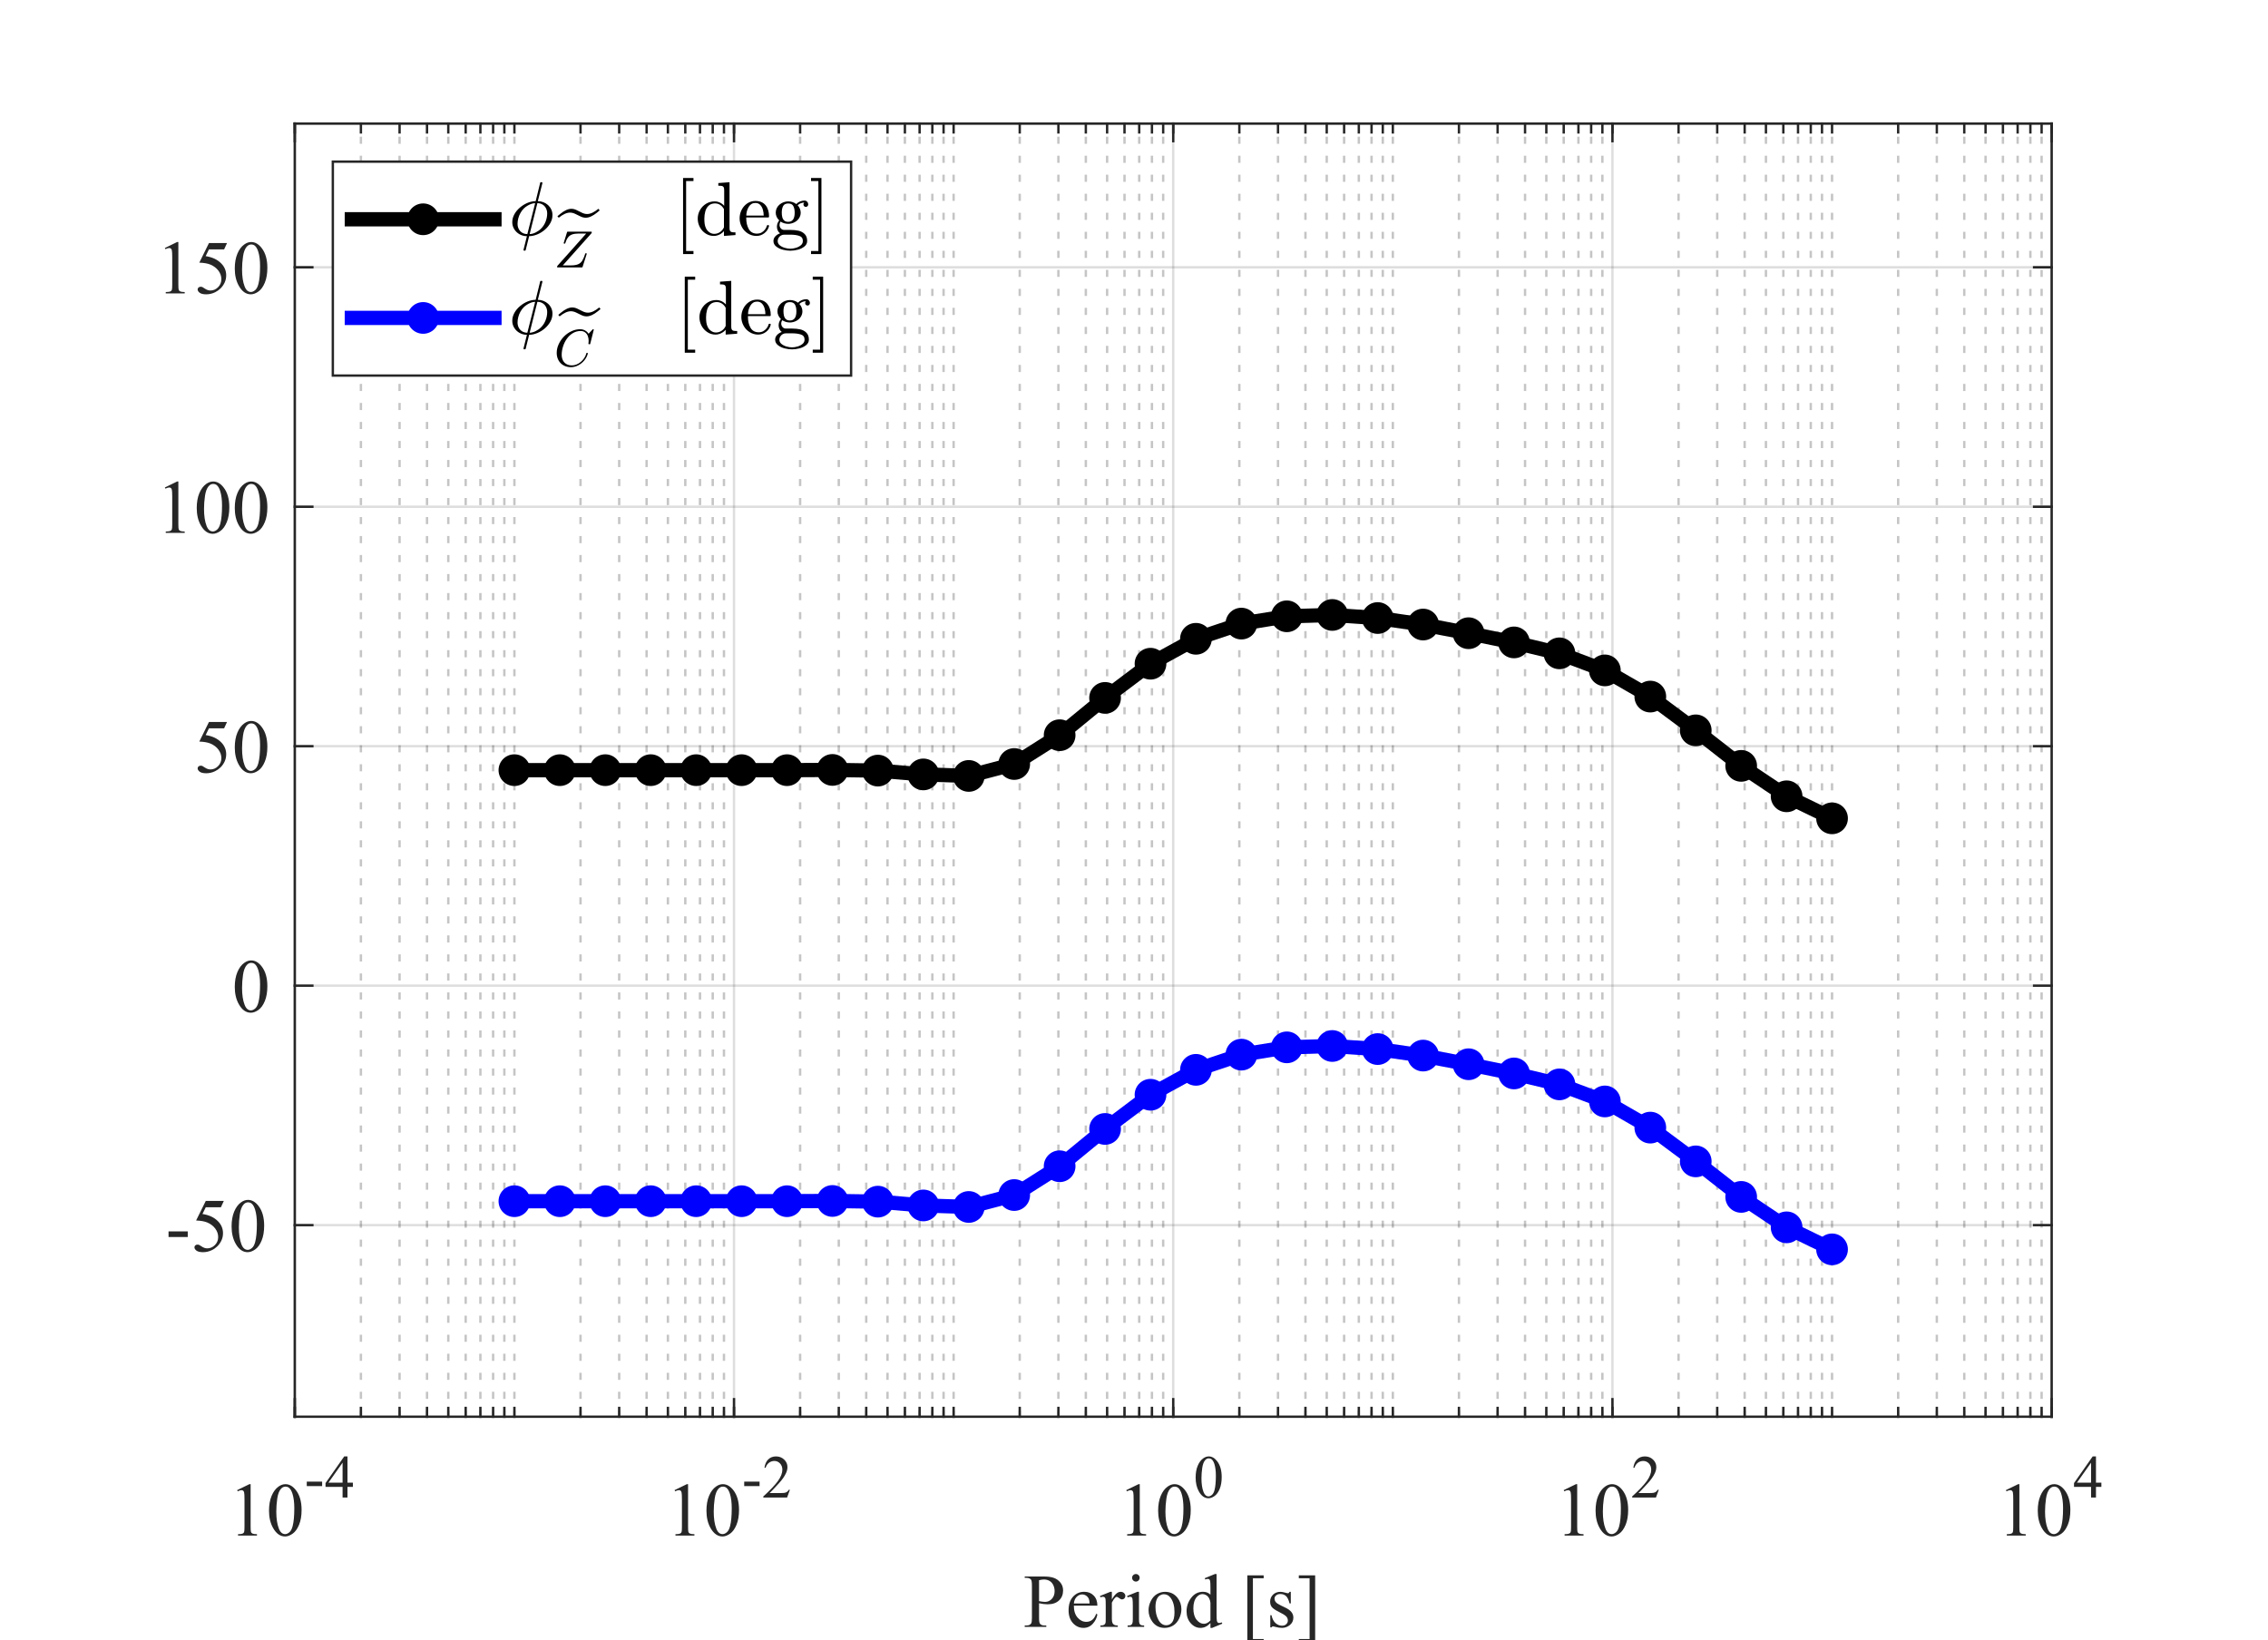 <?xml version="1.0"?>
<!DOCTYPE svg PUBLIC '-//W3C//DTD SVG 1.0//EN'
          'http://www.w3.org/TR/2001/REC-SVG-20010904/DTD/svg10.dtd'>
<svg xmlns:xlink="http://www.w3.org/1999/xlink" style="fill-opacity:1; color-rendering:auto; color-interpolation:auto; text-rendering:auto; stroke:black; stroke-linecap:square; stroke-miterlimit:10; shape-rendering:auto; stroke-opacity:1; fill:black; stroke-dasharray:none; font-weight:normal; stroke-width:1; font-family:'Dialog'; font-style:normal; stroke-linejoin:miter; font-size:12px; stroke-dashoffset:0; image-rendering:auto;" width="477" height="345" xmlns="http://www.w3.org/2000/svg"
><rect width="100%" height="100%" fill="#808080" stroke="none"/><!--Generated by the Batik Graphics2D SVG Generator--><defs id="genericDefs"
  /><g
  ><defs id="defs1"
    ><clipPath clipPathUnits="userSpaceOnUse" id="clipPath1"
      ><path d="M0 0 L477 0 L477 345 L0 345 L0 0 Z"
      /></clipPath
    ></defs
    ><g style="fill:white; stroke:white;"
    ><rect x="0" y="0" width="477" style="clip-path:url(#clipPath1); stroke:none;" height="345"
    /></g
    ><g style="fill:white; text-rendering:optimizeSpeed; color-rendering:optimizeSpeed; image-rendering:optimizeSpeed; shape-rendering:crispEdges; stroke:white; color-interpolation:sRGB;"
    ><rect x="0" width="477" height="345" y="0" style="stroke:none;"
      /><path style="stroke:none;" d="M62 298 L431.5 298 L431.5 26 L62 26 Z"
    /></g
    ><g style="fill-opacity:0.251; color-rendering:optimizeQuality; color-interpolation:linearRGB; text-rendering:geometricPrecision; stroke:rgb(26,26,26); stroke-linecap:butt; stroke-miterlimit:1; stroke-opacity:0.251; fill:rgb(26,26,26); stroke-dasharray:1,3; stroke-width:0.5; stroke-linejoin:bevel; image-rendering:optimizeQuality;"
    ><line y2="26" style="fill:none;" x1="75.904" x2="75.904" y1="298"
      /><line y2="26" style="fill:none;" x1="84.037" x2="84.037" y1="298"
      /><line y2="26" style="fill:none;" x1="89.808" x2="89.808" y1="298"
      /><line y2="26" style="fill:none;" x1="94.284" x2="94.284" y1="298"
      /><line y2="26" style="fill:none;" x1="97.941" x2="97.941" y1="298"
      /><line y2="26" style="fill:none;" x1="101.033" x2="101.033" y1="298"
      /><line y2="26" style="fill:none;" x1="103.712" x2="103.712" y1="298"
      /><line y2="26" style="fill:none;" x1="106.074" x2="106.074" y1="298"
      /><line y2="26" style="fill:none;" x1="108.188" x2="108.188" y1="298"
      /><line y2="26" style="fill:none;" x1="122.091" x2="122.091" y1="298"
      /><line y2="26" style="fill:none;" x1="130.225" x2="130.225" y1="298"
      /><line y2="26" style="fill:none;" x1="135.995" x2="135.995" y1="298"
      /><line y2="26" style="fill:none;" x1="140.471" x2="140.471" y1="298"
      /><line y2="26" style="fill:none;" x1="144.128" x2="144.128" y1="298"
      /><line y2="26" style="fill:none;" x1="147.22" x2="147.22" y1="298"
      /><line y2="26" style="fill:none;" x1="149.899" x2="149.899" y1="298"
      /><line y2="26" style="fill:none;" x1="152.262" x2="152.262" y1="298"
      /><line y2="26" style="fill:none;" x1="168.279" x2="168.279" y1="298"
      /><line y2="26" style="fill:none;" x1="176.412" x2="176.412" y1="298"
      /><line y2="26" style="fill:none;" x1="182.183" x2="182.183" y1="298"
      /><line y2="26" style="fill:none;" x1="186.659" x2="186.659" y1="298"
      /><line y2="26" style="fill:none;" x1="190.316" x2="190.316" y1="298"
      /><line y2="26" style="fill:none;" x1="193.408" x2="193.408" y1="298"
      /><line y2="26" style="fill:none;" x1="196.087" x2="196.087" y1="298"
      /><line y2="26" style="fill:none;" x1="198.449" x2="198.449" y1="298"
      /><line y2="26" style="fill:none;" x1="200.562" x2="200.562" y1="298"
      /><line y2="26" style="fill:none;" x1="214.466" x2="214.466" y1="298"
      /><line y2="26" style="fill:none;" x1="222.6" x2="222.6" y1="298"
      /><line y2="26" style="fill:none;" x1="228.37" x2="228.37" y1="298"
      /><line y2="26" style="fill:none;" x1="232.846" x2="232.846" y1="298"
      /><line y2="26" style="fill:none;" x1="236.503" x2="236.503" y1="298"
      /><line y2="26" style="fill:none;" x1="239.595" x2="239.595" y1="298"
      /><line y2="26" style="fill:none;" x1="242.274" x2="242.274" y1="298"
      /><line y2="26" style="fill:none;" x1="244.637" x2="244.637" y1="298"
      /><line y2="26" style="fill:none;" x1="260.654" x2="260.654" y1="298"
      /><line y2="26" style="fill:none;" x1="268.787" x2="268.787" y1="298"
      /><line y2="26" style="fill:none;" x1="274.558" x2="274.558" y1="298"
      /><line y2="26" style="fill:none;" x1="279.034" x2="279.034" y1="298"
      /><line y2="26" style="fill:none;" x1="282.691" x2="282.691" y1="298"
      /><line y2="26" style="fill:none;" x1="285.783" x2="285.783" y1="298"
      /><line y2="26" style="fill:none;" x1="288.462" x2="288.462" y1="298"
      /><line y2="26" style="fill:none;" x1="290.824" x2="290.824" y1="298"
      /><line y2="26" style="fill:none;" x1="292.938" x2="292.938" y1="298"
      /><line y2="26" style="fill:none;" x1="306.841" x2="306.841" y1="298"
      /><line y2="26" style="fill:none;" x1="314.974" x2="314.974" y1="298"
      /><line y2="26" style="fill:none;" x1="320.745" x2="320.745" y1="298"
      /><line y2="26" style="fill:none;" x1="325.221" x2="325.221" y1="298"
      /><line y2="26" style="fill:none;" x1="328.878" x2="328.878" y1="298"
      /><line y2="26" style="fill:none;" x1="331.971" x2="331.971" y1="298"
      /><line y2="26" style="fill:none;" x1="334.649" x2="334.649" y1="298"
      /><line y2="26" style="fill:none;" x1="337.012" x2="337.012" y1="298"
      /><line y2="26" style="fill:none;" x1="353.029" x2="353.029" y1="298"
      /><line y2="26" style="fill:none;" x1="361.162" x2="361.162" y1="298"
      /><line y2="26" style="fill:none;" x1="366.933" x2="366.933" y1="298"
      /><line y2="26" style="fill:none;" x1="371.409" x2="371.409" y1="298"
      /><line y2="26" style="fill:none;" x1="375.066" x2="375.066" y1="298"
      /><line y2="26" style="fill:none;" x1="378.158" x2="378.158" y1="298"
      /><line y2="26" style="fill:none;" x1="380.837" x2="380.837" y1="298"
      /><line y2="26" style="fill:none;" x1="383.199" x2="383.199" y1="298"
      /><line y2="26" style="fill:none;" x1="385.312" x2="385.312" y1="298"
      /><line y2="26" style="fill:none;" x1="399.216" x2="399.216" y1="298"
      /><line y2="26" style="fill:none;" x1="407.349" x2="407.349" y1="298"
      /><line y2="26" style="fill:none;" x1="413.12" x2="413.12" y1="298"
      /><line y2="26" style="fill:none;" x1="417.596" x2="417.596" y1="298"
      /><line y2="26" style="fill:none;" x1="421.253" x2="421.253" y1="298"
      /><line y2="26" style="fill:none;" x1="424.346" x2="424.346" y1="298"
      /><line y2="26" style="fill:none;" x1="427.024" x2="427.024" y1="298"
      /><line y2="26" style="fill:none;" x1="429.387" x2="429.387" y1="298"
    /></g
    ><g style="stroke-linecap:butt; fill-opacity:0.149; fill:rgb(38,38,38); text-rendering:geometricPrecision; image-rendering:optimizeQuality; color-rendering:optimizeQuality; stroke-linejoin:round; stroke:rgb(38,38,38); color-interpolation:linearRGB; stroke-width:0.5; stroke-opacity:0.149;"
    ><line y2="26" style="fill:none;" x1="62" x2="62" y1="298"
      /><line y2="26" style="fill:none;" x1="154.375" x2="154.375" y1="298"
      /><line y2="26" style="fill:none;" x1="246.75" x2="246.75" y1="298"
      /><line y2="26" style="fill:none;" x1="339.125" x2="339.125" y1="298"
      /><line y2="26" style="fill:none;" x1="431.5" x2="431.5" y1="298"
      /><line y2="257.704" style="fill:none;" x1="431.5" x2="62" y1="257.704"
      /><line y2="207.333" style="fill:none;" x1="431.5" x2="62" y1="207.333"
      /><line y2="156.963" style="fill:none;" x1="431.5" x2="62" y1="156.963"
      /><line y2="106.593" style="fill:none;" x1="431.5" x2="62" y1="106.593"
      /><line y2="56.222" style="fill:none;" x1="431.5" x2="62" y1="56.222"
      /><line x1="62" x2="431.5" y1="298" style="stroke-linecap:square; fill-opacity:1; fill:none; stroke-opacity:1;" y2="298"
      /><line x1="62" x2="431.5" y1="26" style="stroke-linecap:square; fill-opacity:1; fill:none; stroke-opacity:1;" y2="26"
      /><line x1="62" x2="62" y1="298" style="stroke-linecap:square; fill-opacity:1; fill:none; stroke-opacity:1;" y2="294.305"
      /><line x1="154.375" x2="154.375" y1="298" style="stroke-linecap:square; fill-opacity:1; fill:none; stroke-opacity:1;" y2="294.305"
      /><line x1="246.75" x2="246.75" y1="298" style="stroke-linecap:square; fill-opacity:1; fill:none; stroke-opacity:1;" y2="294.305"
      /><line x1="339.125" x2="339.125" y1="298" style="stroke-linecap:square; fill-opacity:1; fill:none; stroke-opacity:1;" y2="294.305"
      /><line x1="431.5" x2="431.5" y1="298" style="stroke-linecap:square; fill-opacity:1; fill:none; stroke-opacity:1;" y2="294.305"
      /><line x1="62" x2="62" y1="26" style="stroke-linecap:square; fill-opacity:1; fill:none; stroke-opacity:1;" y2="29.695"
      /><line x1="154.375" x2="154.375" y1="26" style="stroke-linecap:square; fill-opacity:1; fill:none; stroke-opacity:1;" y2="29.695"
      /><line x1="246.75" x2="246.75" y1="26" style="stroke-linecap:square; fill-opacity:1; fill:none; stroke-opacity:1;" y2="29.695"
      /><line x1="339.125" x2="339.125" y1="26" style="stroke-linecap:square; fill-opacity:1; fill:none; stroke-opacity:1;" y2="29.695"
      /><line x1="431.5" x2="431.5" y1="26" style="stroke-linecap:square; fill-opacity:1; fill:none; stroke-opacity:1;" y2="29.695"
      /><line x1="62" x2="62" y1="298" style="stroke-linecap:square; fill-opacity:1; fill:none; stroke-opacity:1;" y2="296.152"
      /><line x1="75.904" x2="75.904" y1="298" style="stroke-linecap:square; fill-opacity:1; fill:none; stroke-opacity:1;" y2="296.152"
      /><line x1="84.037" x2="84.037" y1="298" style="stroke-linecap:square; fill-opacity:1; fill:none; stroke-opacity:1;" y2="296.152"
      /><line x1="89.808" x2="89.808" y1="298" style="stroke-linecap:square; fill-opacity:1; fill:none; stroke-opacity:1;" y2="296.152"
      /><line x1="94.284" x2="94.284" y1="298" style="stroke-linecap:square; fill-opacity:1; fill:none; stroke-opacity:1;" y2="296.152"
      /><line x1="97.941" x2="97.941" y1="298" style="stroke-linecap:square; fill-opacity:1; fill:none; stroke-opacity:1;" y2="296.152"
      /><line x1="101.033" x2="101.033" y1="298" style="stroke-linecap:square; fill-opacity:1; fill:none; stroke-opacity:1;" y2="296.152"
      /><line x1="103.712" x2="103.712" y1="298" style="stroke-linecap:square; fill-opacity:1; fill:none; stroke-opacity:1;" y2="296.152"
      /><line x1="106.074" x2="106.074" y1="298" style="stroke-linecap:square; fill-opacity:1; fill:none; stroke-opacity:1;" y2="296.152"
      /><line x1="108.188" x2="108.188" y1="298" style="stroke-linecap:square; fill-opacity:1; fill:none; stroke-opacity:1;" y2="296.152"
      /><line x1="122.091" x2="122.091" y1="298" style="stroke-linecap:square; fill-opacity:1; fill:none; stroke-opacity:1;" y2="296.152"
      /><line x1="130.225" x2="130.225" y1="298" style="stroke-linecap:square; fill-opacity:1; fill:none; stroke-opacity:1;" y2="296.152"
      /><line x1="135.995" x2="135.995" y1="298" style="stroke-linecap:square; fill-opacity:1; fill:none; stroke-opacity:1;" y2="296.152"
      /><line x1="140.471" x2="140.471" y1="298" style="stroke-linecap:square; fill-opacity:1; fill:none; stroke-opacity:1;" y2="296.152"
      /><line x1="144.128" x2="144.128" y1="298" style="stroke-linecap:square; fill-opacity:1; fill:none; stroke-opacity:1;" y2="296.152"
      /><line x1="147.22" x2="147.22" y1="298" style="stroke-linecap:square; fill-opacity:1; fill:none; stroke-opacity:1;" y2="296.152"
      /><line x1="149.899" x2="149.899" y1="298" style="stroke-linecap:square; fill-opacity:1; fill:none; stroke-opacity:1;" y2="296.152"
      /><line x1="152.262" x2="152.262" y1="298" style="stroke-linecap:square; fill-opacity:1; fill:none; stroke-opacity:1;" y2="296.152"
      /><line x1="154.375" x2="154.375" y1="298" style="stroke-linecap:square; fill-opacity:1; fill:none; stroke-opacity:1;" y2="296.152"
      /><line x1="168.279" x2="168.279" y1="298" style="stroke-linecap:square; fill-opacity:1; fill:none; stroke-opacity:1;" y2="296.152"
      /><line x1="176.412" x2="176.412" y1="298" style="stroke-linecap:square; fill-opacity:1; fill:none; stroke-opacity:1;" y2="296.152"
      /><line x1="182.183" x2="182.183" y1="298" style="stroke-linecap:square; fill-opacity:1; fill:none; stroke-opacity:1;" y2="296.152"
      /><line x1="186.659" x2="186.659" y1="298" style="stroke-linecap:square; fill-opacity:1; fill:none; stroke-opacity:1;" y2="296.152"
      /><line x1="190.316" x2="190.316" y1="298" style="stroke-linecap:square; fill-opacity:1; fill:none; stroke-opacity:1;" y2="296.152"
      /><line x1="193.408" x2="193.408" y1="298" style="stroke-linecap:square; fill-opacity:1; fill:none; stroke-opacity:1;" y2="296.152"
      /><line x1="196.087" x2="196.087" y1="298" style="stroke-linecap:square; fill-opacity:1; fill:none; stroke-opacity:1;" y2="296.152"
      /><line x1="198.449" x2="198.449" y1="298" style="stroke-linecap:square; fill-opacity:1; fill:none; stroke-opacity:1;" y2="296.152"
      /><line x1="200.562" x2="200.562" y1="298" style="stroke-linecap:square; fill-opacity:1; fill:none; stroke-opacity:1;" y2="296.152"
      /><line x1="214.466" x2="214.466" y1="298" style="stroke-linecap:square; fill-opacity:1; fill:none; stroke-opacity:1;" y2="296.152"
      /><line x1="222.6" x2="222.6" y1="298" style="stroke-linecap:square; fill-opacity:1; fill:none; stroke-opacity:1;" y2="296.152"
      /><line x1="228.37" x2="228.37" y1="298" style="stroke-linecap:square; fill-opacity:1; fill:none; stroke-opacity:1;" y2="296.152"
      /><line x1="232.846" x2="232.846" y1="298" style="stroke-linecap:square; fill-opacity:1; fill:none; stroke-opacity:1;" y2="296.152"
      /><line x1="236.503" x2="236.503" y1="298" style="stroke-linecap:square; fill-opacity:1; fill:none; stroke-opacity:1;" y2="296.152"
      /><line x1="239.595" x2="239.595" y1="298" style="stroke-linecap:square; fill-opacity:1; fill:none; stroke-opacity:1;" y2="296.152"
      /><line x1="242.274" x2="242.274" y1="298" style="stroke-linecap:square; fill-opacity:1; fill:none; stroke-opacity:1;" y2="296.152"
      /><line x1="244.637" x2="244.637" y1="298" style="stroke-linecap:square; fill-opacity:1; fill:none; stroke-opacity:1;" y2="296.152"
      /><line x1="246.75" x2="246.75" y1="298" style="stroke-linecap:square; fill-opacity:1; fill:none; stroke-opacity:1;" y2="296.152"
      /><line x1="260.654" x2="260.654" y1="298" style="stroke-linecap:square; fill-opacity:1; fill:none; stroke-opacity:1;" y2="296.152"
      /><line x1="268.787" x2="268.787" y1="298" style="stroke-linecap:square; fill-opacity:1; fill:none; stroke-opacity:1;" y2="296.152"
      /><line x1="274.558" x2="274.558" y1="298" style="stroke-linecap:square; fill-opacity:1; fill:none; stroke-opacity:1;" y2="296.152"
      /><line x1="279.034" x2="279.034" y1="298" style="stroke-linecap:square; fill-opacity:1; fill:none; stroke-opacity:1;" y2="296.152"
      /><line x1="282.691" x2="282.691" y1="298" style="stroke-linecap:square; fill-opacity:1; fill:none; stroke-opacity:1;" y2="296.152"
      /><line x1="285.783" x2="285.783" y1="298" style="stroke-linecap:square; fill-opacity:1; fill:none; stroke-opacity:1;" y2="296.152"
      /><line x1="288.462" x2="288.462" y1="298" style="stroke-linecap:square; fill-opacity:1; fill:none; stroke-opacity:1;" y2="296.152"
      /><line x1="290.824" x2="290.824" y1="298" style="stroke-linecap:square; fill-opacity:1; fill:none; stroke-opacity:1;" y2="296.152"
      /><line x1="292.938" x2="292.938" y1="298" style="stroke-linecap:square; fill-opacity:1; fill:none; stroke-opacity:1;" y2="296.152"
      /><line x1="306.841" x2="306.841" y1="298" style="stroke-linecap:square; fill-opacity:1; fill:none; stroke-opacity:1;" y2="296.152"
      /><line x1="314.974" x2="314.974" y1="298" style="stroke-linecap:square; fill-opacity:1; fill:none; stroke-opacity:1;" y2="296.152"
      /><line x1="320.745" x2="320.745" y1="298" style="stroke-linecap:square; fill-opacity:1; fill:none; stroke-opacity:1;" y2="296.152"
      /><line x1="325.221" x2="325.221" y1="298" style="stroke-linecap:square; fill-opacity:1; fill:none; stroke-opacity:1;" y2="296.152"
      /><line x1="328.878" x2="328.878" y1="298" style="stroke-linecap:square; fill-opacity:1; fill:none; stroke-opacity:1;" y2="296.152"
      /><line x1="331.971" x2="331.971" y1="298" style="stroke-linecap:square; fill-opacity:1; fill:none; stroke-opacity:1;" y2="296.152"
      /><line x1="334.649" x2="334.649" y1="298" style="stroke-linecap:square; fill-opacity:1; fill:none; stroke-opacity:1;" y2="296.152"
      /><line x1="337.012" x2="337.012" y1="298" style="stroke-linecap:square; fill-opacity:1; fill:none; stroke-opacity:1;" y2="296.152"
      /><line x1="339.125" x2="339.125" y1="298" style="stroke-linecap:square; fill-opacity:1; fill:none; stroke-opacity:1;" y2="296.152"
      /><line x1="353.029" x2="353.029" y1="298" style="stroke-linecap:square; fill-opacity:1; fill:none; stroke-opacity:1;" y2="296.152"
      /><line x1="361.162" x2="361.162" y1="298" style="stroke-linecap:square; fill-opacity:1; fill:none; stroke-opacity:1;" y2="296.152"
      /><line x1="366.933" x2="366.933" y1="298" style="stroke-linecap:square; fill-opacity:1; fill:none; stroke-opacity:1;" y2="296.152"
      /><line x1="371.409" x2="371.409" y1="298" style="stroke-linecap:square; fill-opacity:1; fill:none; stroke-opacity:1;" y2="296.152"
      /><line x1="375.066" x2="375.066" y1="298" style="stroke-linecap:square; fill-opacity:1; fill:none; stroke-opacity:1;" y2="296.152"
      /><line x1="378.158" x2="378.158" y1="298" style="stroke-linecap:square; fill-opacity:1; fill:none; stroke-opacity:1;" y2="296.152"
      /><line x1="380.837" x2="380.837" y1="298" style="stroke-linecap:square; fill-opacity:1; fill:none; stroke-opacity:1;" y2="296.152"
      /><line x1="383.199" x2="383.199" y1="298" style="stroke-linecap:square; fill-opacity:1; fill:none; stroke-opacity:1;" y2="296.152"
      /><line x1="385.312" x2="385.312" y1="298" style="stroke-linecap:square; fill-opacity:1; fill:none; stroke-opacity:1;" y2="296.152"
      /><line x1="399.216" x2="399.216" y1="298" style="stroke-linecap:square; fill-opacity:1; fill:none; stroke-opacity:1;" y2="296.152"
      /><line x1="407.349" x2="407.349" y1="298" style="stroke-linecap:square; fill-opacity:1; fill:none; stroke-opacity:1;" y2="296.152"
      /><line x1="413.12" x2="413.12" y1="298" style="stroke-linecap:square; fill-opacity:1; fill:none; stroke-opacity:1;" y2="296.152"
      /><line x1="417.596" x2="417.596" y1="298" style="stroke-linecap:square; fill-opacity:1; fill:none; stroke-opacity:1;" y2="296.152"
      /><line x1="421.253" x2="421.253" y1="298" style="stroke-linecap:square; fill-opacity:1; fill:none; stroke-opacity:1;" y2="296.152"
      /><line x1="424.346" x2="424.346" y1="298" style="stroke-linecap:square; fill-opacity:1; fill:none; stroke-opacity:1;" y2="296.152"
      /><line x1="427.024" x2="427.024" y1="298" style="stroke-linecap:square; fill-opacity:1; fill:none; stroke-opacity:1;" y2="296.152"
      /><line x1="429.387" x2="429.387" y1="298" style="stroke-linecap:square; fill-opacity:1; fill:none; stroke-opacity:1;" y2="296.152"
      /><line x1="431.5" x2="431.5" y1="298" style="stroke-linecap:square; fill-opacity:1; fill:none; stroke-opacity:1;" y2="296.152"
      /><line x1="62" x2="62" y1="26" style="stroke-linecap:square; fill-opacity:1; fill:none; stroke-opacity:1;" y2="27.848"
      /><line x1="75.904" x2="75.904" y1="26" style="stroke-linecap:square; fill-opacity:1; fill:none; stroke-opacity:1;" y2="27.848"
      /><line x1="84.037" x2="84.037" y1="26" style="stroke-linecap:square; fill-opacity:1; fill:none; stroke-opacity:1;" y2="27.848"
      /><line x1="89.808" x2="89.808" y1="26" style="stroke-linecap:square; fill-opacity:1; fill:none; stroke-opacity:1;" y2="27.848"
      /><line x1="94.284" x2="94.284" y1="26" style="stroke-linecap:square; fill-opacity:1; fill:none; stroke-opacity:1;" y2="27.848"
      /><line x1="97.941" x2="97.941" y1="26" style="stroke-linecap:square; fill-opacity:1; fill:none; stroke-opacity:1;" y2="27.848"
      /><line x1="101.033" x2="101.033" y1="26" style="stroke-linecap:square; fill-opacity:1; fill:none; stroke-opacity:1;" y2="27.848"
      /><line x1="103.712" x2="103.712" y1="26" style="stroke-linecap:square; fill-opacity:1; fill:none; stroke-opacity:1;" y2="27.848"
      /><line x1="106.074" x2="106.074" y1="26" style="stroke-linecap:square; fill-opacity:1; fill:none; stroke-opacity:1;" y2="27.848"
      /><line x1="108.188" x2="108.188" y1="26" style="stroke-linecap:square; fill-opacity:1; fill:none; stroke-opacity:1;" y2="27.848"
      /><line x1="122.091" x2="122.091" y1="26" style="stroke-linecap:square; fill-opacity:1; fill:none; stroke-opacity:1;" y2="27.848"
      /><line x1="130.225" x2="130.225" y1="26" style="stroke-linecap:square; fill-opacity:1; fill:none; stroke-opacity:1;" y2="27.848"
      /><line x1="135.995" x2="135.995" y1="26" style="stroke-linecap:square; fill-opacity:1; fill:none; stroke-opacity:1;" y2="27.848"
      /><line x1="140.471" x2="140.471" y1="26" style="stroke-linecap:square; fill-opacity:1; fill:none; stroke-opacity:1;" y2="27.848"
      /><line x1="144.128" x2="144.128" y1="26" style="stroke-linecap:square; fill-opacity:1; fill:none; stroke-opacity:1;" y2="27.848"
      /><line x1="147.22" x2="147.22" y1="26" style="stroke-linecap:square; fill-opacity:1; fill:none; stroke-opacity:1;" y2="27.848"
      /><line x1="149.899" x2="149.899" y1="26" style="stroke-linecap:square; fill-opacity:1; fill:none; stroke-opacity:1;" y2="27.848"
      /><line x1="152.262" x2="152.262" y1="26" style="stroke-linecap:square; fill-opacity:1; fill:none; stroke-opacity:1;" y2="27.848"
      /><line x1="154.375" x2="154.375" y1="26" style="stroke-linecap:square; fill-opacity:1; fill:none; stroke-opacity:1;" y2="27.848"
      /><line x1="168.279" x2="168.279" y1="26" style="stroke-linecap:square; fill-opacity:1; fill:none; stroke-opacity:1;" y2="27.848"
      /><line x1="176.412" x2="176.412" y1="26" style="stroke-linecap:square; fill-opacity:1; fill:none; stroke-opacity:1;" y2="27.848"
      /><line x1="182.183" x2="182.183" y1="26" style="stroke-linecap:square; fill-opacity:1; fill:none; stroke-opacity:1;" y2="27.848"
      /><line x1="186.659" x2="186.659" y1="26" style="stroke-linecap:square; fill-opacity:1; fill:none; stroke-opacity:1;" y2="27.848"
      /><line x1="190.316" x2="190.316" y1="26" style="stroke-linecap:square; fill-opacity:1; fill:none; stroke-opacity:1;" y2="27.848"
      /><line x1="193.408" x2="193.408" y1="26" style="stroke-linecap:square; fill-opacity:1; fill:none; stroke-opacity:1;" y2="27.848"
      /><line x1="196.087" x2="196.087" y1="26" style="stroke-linecap:square; fill-opacity:1; fill:none; stroke-opacity:1;" y2="27.848"
      /><line x1="198.449" x2="198.449" y1="26" style="stroke-linecap:square; fill-opacity:1; fill:none; stroke-opacity:1;" y2="27.848"
      /><line x1="200.562" x2="200.562" y1="26" style="stroke-linecap:square; fill-opacity:1; fill:none; stroke-opacity:1;" y2="27.848"
      /><line x1="214.466" x2="214.466" y1="26" style="stroke-linecap:square; fill-opacity:1; fill:none; stroke-opacity:1;" y2="27.848"
      /><line x1="222.6" x2="222.6" y1="26" style="stroke-linecap:square; fill-opacity:1; fill:none; stroke-opacity:1;" y2="27.848"
      /><line x1="228.37" x2="228.37" y1="26" style="stroke-linecap:square; fill-opacity:1; fill:none; stroke-opacity:1;" y2="27.848"
      /><line x1="232.846" x2="232.846" y1="26" style="stroke-linecap:square; fill-opacity:1; fill:none; stroke-opacity:1;" y2="27.848"
      /><line x1="236.503" x2="236.503" y1="26" style="stroke-linecap:square; fill-opacity:1; fill:none; stroke-opacity:1;" y2="27.848"
      /><line x1="239.595" x2="239.595" y1="26" style="stroke-linecap:square; fill-opacity:1; fill:none; stroke-opacity:1;" y2="27.848"
      /><line x1="242.274" x2="242.274" y1="26" style="stroke-linecap:square; fill-opacity:1; fill:none; stroke-opacity:1;" y2="27.848"
      /><line x1="244.637" x2="244.637" y1="26" style="stroke-linecap:square; fill-opacity:1; fill:none; stroke-opacity:1;" y2="27.848"
      /><line x1="246.75" x2="246.75" y1="26" style="stroke-linecap:square; fill-opacity:1; fill:none; stroke-opacity:1;" y2="27.848"
      /><line x1="260.654" x2="260.654" y1="26" style="stroke-linecap:square; fill-opacity:1; fill:none; stroke-opacity:1;" y2="27.848"
      /><line x1="268.787" x2="268.787" y1="26" style="stroke-linecap:square; fill-opacity:1; fill:none; stroke-opacity:1;" y2="27.848"
      /><line x1="274.558" x2="274.558" y1="26" style="stroke-linecap:square; fill-opacity:1; fill:none; stroke-opacity:1;" y2="27.848"
      /><line x1="279.034" x2="279.034" y1="26" style="stroke-linecap:square; fill-opacity:1; fill:none; stroke-opacity:1;" y2="27.848"
      /><line x1="282.691" x2="282.691" y1="26" style="stroke-linecap:square; fill-opacity:1; fill:none; stroke-opacity:1;" y2="27.848"
      /><line x1="285.783" x2="285.783" y1="26" style="stroke-linecap:square; fill-opacity:1; fill:none; stroke-opacity:1;" y2="27.848"
      /><line x1="288.462" x2="288.462" y1="26" style="stroke-linecap:square; fill-opacity:1; fill:none; stroke-opacity:1;" y2="27.848"
      /><line x1="290.824" x2="290.824" y1="26" style="stroke-linecap:square; fill-opacity:1; fill:none; stroke-opacity:1;" y2="27.848"
      /><line x1="292.938" x2="292.938" y1="26" style="stroke-linecap:square; fill-opacity:1; fill:none; stroke-opacity:1;" y2="27.848"
      /><line x1="306.841" x2="306.841" y1="26" style="stroke-linecap:square; fill-opacity:1; fill:none; stroke-opacity:1;" y2="27.848"
      /><line x1="314.974" x2="314.974" y1="26" style="stroke-linecap:square; fill-opacity:1; fill:none; stroke-opacity:1;" y2="27.848"
      /><line x1="320.745" x2="320.745" y1="26" style="stroke-linecap:square; fill-opacity:1; fill:none; stroke-opacity:1;" y2="27.848"
      /><line x1="325.221" x2="325.221" y1="26" style="stroke-linecap:square; fill-opacity:1; fill:none; stroke-opacity:1;" y2="27.848"
      /><line x1="328.878" x2="328.878" y1="26" style="stroke-linecap:square; fill-opacity:1; fill:none; stroke-opacity:1;" y2="27.848"
      /><line x1="331.971" x2="331.971" y1="26" style="stroke-linecap:square; fill-opacity:1; fill:none; stroke-opacity:1;" y2="27.848"
      /><line x1="334.649" x2="334.649" y1="26" style="stroke-linecap:square; fill-opacity:1; fill:none; stroke-opacity:1;" y2="27.848"
      /><line x1="337.012" x2="337.012" y1="26" style="stroke-linecap:square; fill-opacity:1; fill:none; stroke-opacity:1;" y2="27.848"
      /><line x1="339.125" x2="339.125" y1="26" style="stroke-linecap:square; fill-opacity:1; fill:none; stroke-opacity:1;" y2="27.848"
      /><line x1="353.029" x2="353.029" y1="26" style="stroke-linecap:square; fill-opacity:1; fill:none; stroke-opacity:1;" y2="27.848"
      /><line x1="361.162" x2="361.162" y1="26" style="stroke-linecap:square; fill-opacity:1; fill:none; stroke-opacity:1;" y2="27.848"
      /><line x1="366.933" x2="366.933" y1="26" style="stroke-linecap:square; fill-opacity:1; fill:none; stroke-opacity:1;" y2="27.848"
      /><line x1="371.409" x2="371.409" y1="26" style="stroke-linecap:square; fill-opacity:1; fill:none; stroke-opacity:1;" y2="27.848"
      /><line x1="375.066" x2="375.066" y1="26" style="stroke-linecap:square; fill-opacity:1; fill:none; stroke-opacity:1;" y2="27.848"
      /><line x1="378.158" x2="378.158" y1="26" style="stroke-linecap:square; fill-opacity:1; fill:none; stroke-opacity:1;" y2="27.848"
      /><line x1="380.837" x2="380.837" y1="26" style="stroke-linecap:square; fill-opacity:1; fill:none; stroke-opacity:1;" y2="27.848"
      /><line x1="383.199" x2="383.199" y1="26" style="stroke-linecap:square; fill-opacity:1; fill:none; stroke-opacity:1;" y2="27.848"
      /><line x1="385.312" x2="385.312" y1="26" style="stroke-linecap:square; fill-opacity:1; fill:none; stroke-opacity:1;" y2="27.848"
      /><line x1="399.216" x2="399.216" y1="26" style="stroke-linecap:square; fill-opacity:1; fill:none; stroke-opacity:1;" y2="27.848"
      /><line x1="407.349" x2="407.349" y1="26" style="stroke-linecap:square; fill-opacity:1; fill:none; stroke-opacity:1;" y2="27.848"
      /><line x1="413.12" x2="413.12" y1="26" style="stroke-linecap:square; fill-opacity:1; fill:none; stroke-opacity:1;" y2="27.848"
      /><line x1="417.596" x2="417.596" y1="26" style="stroke-linecap:square; fill-opacity:1; fill:none; stroke-opacity:1;" y2="27.848"
      /><line x1="421.253" x2="421.253" y1="26" style="stroke-linecap:square; fill-opacity:1; fill:none; stroke-opacity:1;" y2="27.848"
      /><line x1="424.346" x2="424.346" y1="26" style="stroke-linecap:square; fill-opacity:1; fill:none; stroke-opacity:1;" y2="27.848"
      /><line x1="427.024" x2="427.024" y1="26" style="stroke-linecap:square; fill-opacity:1; fill:none; stroke-opacity:1;" y2="27.848"
      /><line x1="429.387" x2="429.387" y1="26" style="stroke-linecap:square; fill-opacity:1; fill:none; stroke-opacity:1;" y2="27.848"
      /><line x1="431.5" x2="431.5" y1="26" style="stroke-linecap:square; fill-opacity:1; fill:none; stroke-opacity:1;" y2="27.848"
    /></g
    ><g transform="translate(48,323)" style="font-size:16px; fill:rgb(38,38,38); text-rendering:geometricPrecision; image-rendering:optimizeQuality; color-rendering:optimizeQuality; font-family:'Times New Roman'; stroke:rgb(38,38,38); color-interpolation:linearRGB;"
    ><path style="stroke:none;" d="M1.875 -9.555 L4.453 -10.812 L4.711 -10.812 L4.711 -1.867 Q4.711 -0.977 4.785 -0.758 Q4.859 -0.539 5.094 -0.422 Q5.328 -0.305 6.047 -0.289 L6.047 0 L2.062 0 L2.062 -0.289 Q2.812 -0.305 3.031 -0.418 Q3.25 -0.531 3.336 -0.723 Q3.422 -0.914 3.422 -1.867 L3.422 -7.586 Q3.422 -8.742 3.344 -9.07 Q3.289 -9.32 3.144 -9.438 Q3 -9.555 2.797 -9.555 Q2.508 -9.555 1.992 -9.312 ZM8.578 -5.234 Q8.578 -7.047 9.125 -8.355 Q9.672 -9.664 10.578 -10.305 Q11.281 -10.812 12.031 -10.812 Q13.25 -10.812 14.219 -9.57 Q15.43 -8.031 15.43 -5.398 Q15.43 -3.555 14.898 -2.266 Q14.367 -0.977 13.543 -0.395 Q12.719 0.188 11.953 0.188 Q10.438 0.188 9.43 -1.602 Q8.578 -3.109 8.578 -5.234 ZM10.109 -5.039 Q10.109 -2.852 10.648 -1.469 Q11.094 -0.305 11.977 -0.305 Q12.398 -0.305 12.852 -0.684 Q13.305 -1.062 13.539 -1.953 Q13.898 -3.297 13.898 -5.742 Q13.898 -7.555 13.523 -8.766 Q13.242 -9.664 12.797 -10.039 Q12.477 -10.297 12.023 -10.297 Q11.492 -10.297 11.078 -9.82 Q10.516 -9.172 10.312 -7.781 Q10.109 -6.391 10.109 -5.039 Z"
    /></g
    ><g transform="translate(64,315)" style="font-size:12.8px; fill:rgb(38,38,38); text-rendering:geometricPrecision; image-rendering:optimizeQuality; color-rendering:optimizeQuality; font-family:'Times New Roman'; stroke:rgb(38,38,38); color-interpolation:linearRGB;"
    ><path style="stroke:none;" d="M0.519 -3.344 L3.75 -3.344 L3.75 -2.4 L0.519 -2.4 ZM10.219 -3.125 L10.219 -2.237 L9.081 -2.237 L9.081 0 L8.05 0 L8.05 -2.237 L4.463 -2.237 L4.463 -3.038 L8.394 -8.65 L9.081 -8.65 L9.081 -3.125 ZM8.05 -3.125 L8.05 -7.331 L5.075 -3.125 Z"
    /></g
    ><g transform="translate(140,323)" style="font-size:16px; fill:rgb(38,38,38); text-rendering:geometricPrecision; image-rendering:optimizeQuality; color-rendering:optimizeQuality; font-family:'Times New Roman'; stroke:rgb(38,38,38); color-interpolation:linearRGB;"
    ><path style="stroke:none;" d="M1.875 -9.555 L4.453 -10.812 L4.711 -10.812 L4.711 -1.867 Q4.711 -0.977 4.785 -0.758 Q4.859 -0.539 5.094 -0.422 Q5.328 -0.305 6.047 -0.289 L6.047 0 L2.062 0 L2.062 -0.289 Q2.812 -0.305 3.031 -0.418 Q3.25 -0.531 3.336 -0.723 Q3.422 -0.914 3.422 -1.867 L3.422 -7.586 Q3.422 -8.742 3.344 -9.07 Q3.289 -9.32 3.144 -9.438 Q3 -9.555 2.797 -9.555 Q2.508 -9.555 1.992 -9.312 ZM8.578 -5.234 Q8.578 -7.047 9.125 -8.355 Q9.672 -9.664 10.578 -10.305 Q11.281 -10.812 12.031 -10.812 Q13.25 -10.812 14.219 -9.57 Q15.43 -8.031 15.43 -5.398 Q15.43 -3.555 14.898 -2.266 Q14.367 -0.977 13.543 -0.395 Q12.719 0.188 11.953 0.188 Q10.438 0.188 9.43 -1.602 Q8.578 -3.109 8.578 -5.234 ZM10.109 -5.039 Q10.109 -2.852 10.648 -1.469 Q11.094 -0.305 11.977 -0.305 Q12.398 -0.305 12.852 -0.684 Q13.305 -1.062 13.539 -1.953 Q13.898 -3.297 13.898 -5.742 Q13.898 -7.555 13.523 -8.766 Q13.242 -9.664 12.797 -10.039 Q12.477 -10.297 12.023 -10.297 Q11.492 -10.297 11.078 -9.82 Q10.516 -9.172 10.312 -7.781 Q10.109 -6.391 10.109 -5.039 Z"
    /></g
    ><g transform="translate(156,315)" style="font-size:12.8px; fill:rgb(38,38,38); text-rendering:geometricPrecision; image-rendering:optimizeQuality; color-rendering:optimizeQuality; font-family:'Times New Roman'; stroke:rgb(38,38,38); color-interpolation:linearRGB;"
    ><path style="stroke:none;" d="M0.519 -3.344 L3.75 -3.344 L3.75 -2.4 L0.519 -2.4 ZM10.131 -1.631 L9.537 0 L4.537 0 L4.537 -0.231 Q6.744 -2.244 7.644 -3.519 Q8.544 -4.794 8.544 -5.85 Q8.544 -6.656 8.05 -7.175 Q7.556 -7.694 6.869 -7.694 Q6.244 -7.694 5.747 -7.328 Q5.25 -6.963 5.013 -6.256 L4.781 -6.256 Q4.938 -7.412 5.584 -8.031 Q6.231 -8.65 7.2 -8.65 Q8.231 -8.65 8.922 -7.987 Q9.613 -7.325 9.613 -6.425 Q9.613 -5.781 9.312 -5.138 Q8.85 -4.125 7.812 -2.994 Q6.256 -1.294 5.869 -0.944 L8.081 -0.944 Q8.756 -0.944 9.028 -0.994 Q9.3 -1.044 9.519 -1.197 Q9.738 -1.35 9.9 -1.631 Z"
    /></g
    ><g transform="translate(235,323)" style="font-size:16px; fill:rgb(38,38,38); text-rendering:geometricPrecision; image-rendering:optimizeQuality; color-rendering:optimizeQuality; font-family:'Times New Roman'; stroke:rgb(38,38,38); color-interpolation:linearRGB;"
    ><path style="stroke:none;" d="M1.875 -9.555 L4.453 -10.812 L4.711 -10.812 L4.711 -1.867 Q4.711 -0.977 4.785 -0.758 Q4.859 -0.539 5.094 -0.422 Q5.328 -0.305 6.047 -0.289 L6.047 0 L2.062 0 L2.062 -0.289 Q2.812 -0.305 3.031 -0.418 Q3.25 -0.531 3.336 -0.723 Q3.422 -0.914 3.422 -1.867 L3.422 -7.586 Q3.422 -8.742 3.344 -9.07 Q3.289 -9.32 3.144 -9.438 Q3 -9.555 2.797 -9.555 Q2.508 -9.555 1.992 -9.312 ZM8.578 -5.234 Q8.578 -7.047 9.125 -8.355 Q9.672 -9.664 10.578 -10.305 Q11.281 -10.812 12.031 -10.812 Q13.25 -10.812 14.219 -9.57 Q15.43 -8.031 15.43 -5.398 Q15.43 -3.555 14.898 -2.266 Q14.367 -0.977 13.543 -0.395 Q12.719 0.188 11.953 0.188 Q10.438 0.188 9.43 -1.602 Q8.578 -3.109 8.578 -5.234 ZM10.109 -5.039 Q10.109 -2.852 10.648 -1.469 Q11.094 -0.305 11.977 -0.305 Q12.398 -0.305 12.852 -0.684 Q13.305 -1.062 13.539 -1.953 Q13.898 -3.297 13.898 -5.742 Q13.898 -7.555 13.523 -8.766 Q13.242 -9.664 12.797 -10.039 Q12.477 -10.297 12.023 -10.297 Q11.492 -10.297 11.078 -9.82 Q10.516 -9.172 10.312 -7.781 Q10.109 -6.391 10.109 -5.039 Z"
    /></g
    ><g transform="translate(251,315)" style="font-size:12.8px; fill:rgb(38,38,38); text-rendering:geometricPrecision; image-rendering:optimizeQuality; color-rendering:optimizeQuality; font-family:'Times New Roman'; stroke:rgb(38,38,38); color-interpolation:linearRGB;"
    ><path style="stroke:none;" d="M0.463 -4.188 Q0.463 -5.638 0.9 -6.684 Q1.337 -7.731 2.062 -8.244 Q2.625 -8.65 3.225 -8.65 Q4.2 -8.65 4.975 -7.656 Q5.944 -6.425 5.944 -4.319 Q5.944 -2.844 5.519 -1.812 Q5.094 -0.781 4.434 -0.316 Q3.775 0.15 3.163 0.15 Q1.95 0.15 1.144 -1.281 Q0.463 -2.487 0.463 -4.188 ZM1.688 -4.031 Q1.688 -2.281 2.119 -1.175 Q2.475 -0.244 3.181 -0.244 Q3.519 -0.244 3.881 -0.547 Q4.244 -0.85 4.431 -1.562 Q4.719 -2.638 4.719 -4.594 Q4.719 -6.044 4.419 -7.013 Q4.194 -7.731 3.837 -8.031 Q3.581 -8.238 3.219 -8.238 Q2.794 -8.238 2.462 -7.856 Q2.013 -7.338 1.85 -6.225 Q1.688 -5.112 1.688 -4.031 Z"
    /></g
    ><g transform="translate(327,323)" style="font-size:16px; fill:rgb(38,38,38); text-rendering:geometricPrecision; image-rendering:optimizeQuality; color-rendering:optimizeQuality; font-family:'Times New Roman'; stroke:rgb(38,38,38); color-interpolation:linearRGB;"
    ><path style="stroke:none;" d="M1.875 -9.555 L4.453 -10.812 L4.711 -10.812 L4.711 -1.867 Q4.711 -0.977 4.785 -0.758 Q4.859 -0.539 5.094 -0.422 Q5.328 -0.305 6.047 -0.289 L6.047 0 L2.062 0 L2.062 -0.289 Q2.812 -0.305 3.031 -0.418 Q3.25 -0.531 3.336 -0.723 Q3.422 -0.914 3.422 -1.867 L3.422 -7.586 Q3.422 -8.742 3.344 -9.07 Q3.289 -9.32 3.144 -9.438 Q3 -9.555 2.797 -9.555 Q2.508 -9.555 1.992 -9.312 ZM8.578 -5.234 Q8.578 -7.047 9.125 -8.355 Q9.672 -9.664 10.578 -10.305 Q11.281 -10.812 12.031 -10.812 Q13.25 -10.812 14.219 -9.57 Q15.43 -8.031 15.43 -5.398 Q15.43 -3.555 14.898 -2.266 Q14.367 -0.977 13.543 -0.395 Q12.719 0.188 11.953 0.188 Q10.438 0.188 9.43 -1.602 Q8.578 -3.109 8.578 -5.234 ZM10.109 -5.039 Q10.109 -2.852 10.648 -1.469 Q11.094 -0.305 11.977 -0.305 Q12.398 -0.305 12.852 -0.684 Q13.305 -1.062 13.539 -1.953 Q13.898 -3.297 13.898 -5.742 Q13.898 -7.555 13.523 -8.766 Q13.242 -9.664 12.797 -10.039 Q12.477 -10.297 12.023 -10.297 Q11.492 -10.297 11.078 -9.82 Q10.516 -9.172 10.312 -7.781 Q10.109 -6.391 10.109 -5.039 Z"
    /></g
    ><g transform="translate(343,315)" style="font-size:12.8px; fill:rgb(38,38,38); text-rendering:geometricPrecision; image-rendering:optimizeQuality; color-rendering:optimizeQuality; font-family:'Times New Roman'; stroke:rgb(38,38,38); color-interpolation:linearRGB;"
    ><path style="stroke:none;" d="M5.869 -1.631 L5.275 0 L0.275 0 L0.275 -0.231 Q2.481 -2.244 3.381 -3.519 Q4.281 -4.794 4.281 -5.85 Q4.281 -6.656 3.788 -7.175 Q3.294 -7.694 2.606 -7.694 Q1.981 -7.694 1.484 -7.328 Q0.988 -6.963 0.75 -6.256 L0.519 -6.256 Q0.675 -7.412 1.322 -8.031 Q1.969 -8.65 2.938 -8.65 Q3.969 -8.65 4.659 -7.987 Q5.35 -7.325 5.35 -6.425 Q5.35 -5.781 5.05 -5.138 Q4.588 -4.125 3.55 -2.994 Q1.994 -1.294 1.606 -0.944 L3.819 -0.944 Q4.494 -0.944 4.766 -0.994 Q5.037 -1.044 5.256 -1.197 Q5.475 -1.35 5.638 -1.631 Z"
    /></g
    ><g transform="translate(420,323)" style="font-size:16px; fill:rgb(38,38,38); text-rendering:geometricPrecision; image-rendering:optimizeQuality; color-rendering:optimizeQuality; font-family:'Times New Roman'; stroke:rgb(38,38,38); color-interpolation:linearRGB;"
    ><path style="stroke:none;" d="M1.875 -9.555 L4.453 -10.812 L4.711 -10.812 L4.711 -1.867 Q4.711 -0.977 4.785 -0.758 Q4.859 -0.539 5.094 -0.422 Q5.328 -0.305 6.047 -0.289 L6.047 0 L2.062 0 L2.062 -0.289 Q2.812 -0.305 3.031 -0.418 Q3.25 -0.531 3.336 -0.723 Q3.422 -0.914 3.422 -1.867 L3.422 -7.586 Q3.422 -8.742 3.344 -9.07 Q3.289 -9.32 3.144 -9.438 Q3 -9.555 2.797 -9.555 Q2.508 -9.555 1.992 -9.312 ZM8.578 -5.234 Q8.578 -7.047 9.125 -8.355 Q9.672 -9.664 10.578 -10.305 Q11.281 -10.812 12.031 -10.812 Q13.25 -10.812 14.219 -9.57 Q15.43 -8.031 15.43 -5.398 Q15.43 -3.555 14.898 -2.266 Q14.367 -0.977 13.543 -0.395 Q12.719 0.188 11.953 0.188 Q10.438 0.188 9.43 -1.602 Q8.578 -3.109 8.578 -5.234 ZM10.109 -5.039 Q10.109 -2.852 10.648 -1.469 Q11.094 -0.305 11.977 -0.305 Q12.398 -0.305 12.852 -0.684 Q13.305 -1.062 13.539 -1.953 Q13.898 -3.297 13.898 -5.742 Q13.898 -7.555 13.523 -8.766 Q13.242 -9.664 12.797 -10.039 Q12.477 -10.297 12.023 -10.297 Q11.492 -10.297 11.078 -9.82 Q10.516 -9.172 10.312 -7.781 Q10.109 -6.391 10.109 -5.039 Z"
    /></g
    ><g transform="translate(436,315)" style="font-size:12.8px; fill:rgb(38,38,38); text-rendering:geometricPrecision; image-rendering:optimizeQuality; color-rendering:optimizeQuality; font-family:'Times New Roman'; stroke:rgb(38,38,38); color-interpolation:linearRGB;"
    ><path style="stroke:none;" d="M5.956 -3.125 L5.956 -2.237 L4.819 -2.237 L4.819 0 L3.788 0 L3.788 -2.237 L0.2 -2.237 L0.2 -3.038 L4.131 -8.65 L4.819 -8.65 L4.819 -3.125 ZM3.788 -3.125 L3.788 -7.331 L0.812 -3.125 Z"
    /></g
    ><g transform="translate(246.75,327.2)" style="font-size:16px; fill:rgb(38,38,38); text-rendering:geometricPrecision; image-rendering:optimizeQuality; color-rendering:optimizeQuality; font-family:'Times New Roman'; stroke:rgb(38,38,38); color-interpolation:linearRGB;"
    ><path style="stroke:none;" d="M-28.219 10.039 L-28.219 13.125 Q-28.219 14.125 -28 14.367 Q-27.703 14.711 -27.102 14.711 L-26.695 14.711 L-26.695 15 L-31.234 15 L-31.234 14.711 L-30.836 14.711 Q-30.164 14.711 -29.875 14.273 Q-29.719 14.031 -29.719 13.125 L-29.719 6.281 Q-29.719 5.281 -29.93 5.039 Q-30.234 4.695 -30.836 4.695 L-31.234 4.695 L-31.234 4.406 L-27.352 4.406 Q-25.93 4.406 -25.109 4.699 Q-24.289 4.992 -23.727 5.688 Q-23.164 6.383 -23.164 7.336 Q-23.164 8.633 -24.02 9.445 Q-24.875 10.258 -26.438 10.258 Q-26.82 10.258 -27.266 10.203 Q-27.711 10.148 -28.219 10.039 ZM-28.219 9.594 Q-27.805 9.672 -27.484 9.711 Q-27.164 9.75 -26.938 9.75 Q-26.125 9.75 -25.535 9.121 Q-24.945 8.492 -24.945 7.492 Q-24.945 6.805 -25.227 6.215 Q-25.508 5.625 -26.023 5.332 Q-26.539 5.039 -27.195 5.039 Q-27.594 5.039 -28.219 5.188 ZM-20.898 10.539 Q-20.906 12.133 -20.125 13.039 Q-19.344 13.945 -18.289 13.945 Q-17.586 13.945 -17.066 13.559 Q-16.547 13.172 -16.195 12.234 L-15.953 12.391 Q-16.117 13.461 -16.906 14.34 Q-17.695 15.219 -18.883 15.219 Q-20.172 15.219 -21.09 14.215 Q-22.008 13.211 -22.008 11.516 Q-22.008 9.68 -21.066 8.652 Q-20.125 7.625 -18.703 7.625 Q-17.5 7.625 -16.727 8.418 Q-15.953 9.211 -15.953 10.539 ZM-20.898 10.086 L-17.586 10.086 Q-17.625 9.398 -17.75 9.117 Q-17.945 8.68 -18.332 8.43 Q-18.719 8.18 -19.141 8.18 Q-19.789 8.18 -20.301 8.684 Q-20.812 9.188 -20.898 10.086 ZM-12.906 7.633 L-12.906 9.242 Q-12.008 7.633 -11.062 7.633 Q-10.633 7.633 -10.352 7.894 Q-10.07 8.156 -10.07 8.5 Q-10.07 8.805 -10.273 9.016 Q-10.477 9.227 -10.758 9.227 Q-11.031 9.227 -11.371 8.957 Q-11.711 8.688 -11.875 8.688 Q-12.016 8.688 -12.18 8.844 Q-12.531 9.164 -12.906 9.898 L-12.906 13.328 Q-12.906 13.922 -12.758 14.227 Q-12.656 14.438 -12.398 14.578 Q-12.141 14.719 -11.656 14.719 L-11.656 15 L-15.32 15 L-15.32 14.719 Q-14.773 14.719 -14.508 14.547 Q-14.312 14.422 -14.234 14.148 Q-14.195 14.016 -14.195 13.391 L-14.195 10.617 Q-14.195 9.367 -14.246 9.129 Q-14.297 8.891 -14.434 8.781 Q-14.57 8.672 -14.773 8.672 Q-15.016 8.672 -15.32 8.789 L-15.398 8.508 L-13.234 7.633 ZM-7.852 3.891 Q-7.523 3.891 -7.293 4.121 Q-7.062 4.352 -7.062 4.68 Q-7.062 5.008 -7.293 5.242 Q-7.523 5.477 -7.852 5.477 Q-8.18 5.477 -8.414 5.242 Q-8.648 5.008 -8.648 4.68 Q-8.648 4.352 -8.418 4.121 Q-8.188 3.891 -7.852 3.891 ZM-7.203 7.633 L-7.203 13.383 Q-7.203 14.055 -7.106 14.277 Q-7.008 14.5 -6.816 14.609 Q-6.625 14.719 -6.117 14.719 L-6.117 15 L-9.594 15 L-9.594 14.719 Q-9.07 14.719 -8.891 14.617 Q-8.711 14.516 -8.605 14.281 Q-8.5 14.047 -8.5 13.383 L-8.5 10.625 Q-8.5 9.461 -8.57 9.117 Q-8.625 8.867 -8.742 8.77 Q-8.859 8.672 -9.062 8.672 Q-9.281 8.672 -9.594 8.789 L-9.703 8.508 L-7.547 7.633 ZM-1.727 7.633 Q-0.102 7.633 0.883 8.867 Q1.719 9.922 1.719 11.289 Q1.719 12.25 1.258 13.234 Q0.797 14.219 -0.012 14.719 Q-0.82 15.219 -1.812 15.219 Q-3.43 15.219 -4.383 13.93 Q-5.188 12.844 -5.188 11.492 Q-5.188 10.508 -4.699 9.535 Q-4.211 8.562 -3.414 8.098 Q-2.617 7.633 -1.727 7.633 ZM-1.969 8.141 Q-2.383 8.141 -2.801 8.387 Q-3.219 8.633 -3.477 9.25 Q-3.734 9.867 -3.734 10.836 Q-3.734 12.398 -3.113 13.531 Q-2.492 14.664 -1.477 14.664 Q-0.719 14.664 -0.227 14.039 Q0.266 13.414 0.266 11.891 Q0.266 9.984 -0.555 8.891 Q-1.109 8.141 -1.969 8.141 ZM7.828 14.195 Q7.305 14.742 6.805 14.98 Q6.305 15.219 5.727 15.219 Q4.555 15.219 3.68 14.238 Q2.805 13.258 2.805 11.719 Q2.805 10.18 3.773 8.902 Q4.742 7.625 6.266 7.625 Q7.211 7.625 7.828 8.227 L7.828 6.906 Q7.828 5.68 7.769 5.398 Q7.711 5.117 7.586 5.016 Q7.461 4.914 7.273 4.914 Q7.07 4.914 6.734 5.039 L6.633 4.766 L8.766 3.891 L9.117 3.891 L9.117 12.164 Q9.117 13.422 9.176 13.699 Q9.234 13.977 9.363 14.086 Q9.492 14.195 9.664 14.195 Q9.875 14.195 10.227 14.062 L10.312 14.336 L8.188 15.219 L7.828 15.219 ZM7.828 13.648 L7.828 9.961 Q7.781 9.43 7.547 8.992 Q7.312 8.555 6.926 8.332 Q6.539 8.109 6.172 8.109 Q5.484 8.109 4.945 8.727 Q4.234 9.539 4.234 11.102 Q4.234 12.68 4.922 13.52 Q5.609 14.359 6.453 14.359 Q7.164 14.359 7.828 13.648 ZM19.023 18.172 L15.586 18.172 L15.586 4.164 L19.023 4.164 L19.023 4.781 L16.758 4.781 L16.758 17.562 L19.023 17.562 ZM24.727 7.633 L24.727 10.07 L24.469 10.07 Q24.172 8.922 23.707 8.508 Q23.242 8.094 22.523 8.094 Q21.977 8.094 21.641 8.383 Q21.305 8.672 21.305 9.023 Q21.305 9.461 21.555 9.773 Q21.797 10.094 22.539 10.453 L23.68 11.008 Q25.266 11.781 25.266 13.047 Q25.266 14.023 24.527 14.621 Q23.789 15.219 22.875 15.219 Q22.219 15.219 21.375 14.984 Q21.117 14.906 20.953 14.906 Q20.773 14.906 20.672 15.109 L20.414 15.109 L20.414 12.555 L20.672 12.555 Q20.891 13.648 21.508 14.203 Q22.125 14.758 22.891 14.758 Q23.43 14.758 23.77 14.441 Q24.109 14.125 24.109 13.68 Q24.109 13.141 23.73 12.773 Q23.352 12.406 22.219 11.844 Q21.086 11.281 20.734 10.828 Q20.383 10.383 20.383 9.703 Q20.383 8.82 20.988 8.227 Q21.594 7.633 22.555 7.633 Q22.977 7.633 23.578 7.812 Q23.977 7.93 24.109 7.93 Q24.234 7.93 24.305 7.875 Q24.375 7.82 24.469 7.633 ZM26.414 4.164 L29.852 4.164 L29.852 18.18 L26.414 18.18 L26.414 17.562 L28.68 17.562 L28.68 4.781 L26.414 4.781 Z"
    /></g
    ><g style="fill:rgb(38,38,38); text-rendering:geometricPrecision; image-rendering:optimizeQuality; color-rendering:optimizeQuality; stroke-linejoin:round; stroke:rgb(38,38,38); color-interpolation:linearRGB; stroke-width:0.5;"
    ><line y2="26" style="fill:none;" x1="62" x2="62" y1="298"
      /><line y2="26" style="fill:none;" x1="431.5" x2="431.5" y1="298"
      /><line y2="257.704" style="fill:none;" x1="62" x2="65.695" y1="257.704"
      /><line y2="207.333" style="fill:none;" x1="62" x2="65.695" y1="207.333"
      /><line y2="156.963" style="fill:none;" x1="62" x2="65.695" y1="156.963"
      /><line y2="106.593" style="fill:none;" x1="62" x2="65.695" y1="106.593"
      /><line y2="56.222" style="fill:none;" x1="62" x2="65.695" y1="56.222"
      /><line y2="257.704" style="fill:none;" x1="431.5" x2="427.805" y1="257.704"
      /><line y2="207.333" style="fill:none;" x1="431.5" x2="427.805" y1="207.333"
      /><line y2="156.963" style="fill:none;" x1="431.5" x2="427.805" y1="156.963"
      /><line y2="106.593" style="fill:none;" x1="431.5" x2="427.805" y1="106.593"
      /><line y2="56.222" style="fill:none;" x1="431.5" x2="427.805" y1="56.222"
    /></g
    ><g transform="translate(56.8,257.704)" style="font-size:16px; fill:rgb(38,38,38); text-rendering:geometricPrecision; image-rendering:optimizeQuality; color-rendering:optimizeQuality; font-family:'Times New Roman'; stroke:rgb(38,38,38); color-interpolation:linearRGB;"
    ><path style="stroke:none;" d="M-21.352 1.32 L-17.312 1.32 L-17.312 2.5 L-21.352 2.5 ZM-9.727 -5.094 L-10.336 -3.766 L-13.523 -3.766 L-14.219 -2.344 Q-12.148 -2.039 -10.938 -0.805 Q-9.898 0.258 -9.898 1.695 Q-9.898 2.531 -10.238 3.242 Q-10.578 3.953 -11.094 4.453 Q-11.609 4.953 -12.242 5.258 Q-13.141 5.688 -14.086 5.688 Q-15.039 5.688 -15.473 5.363 Q-15.906 5.039 -15.906 4.648 Q-15.906 4.43 -15.727 4.262 Q-15.547 4.094 -15.273 4.094 Q-15.07 4.094 -14.918 4.156 Q-14.766 4.219 -14.398 4.477 Q-13.812 4.883 -13.211 4.883 Q-12.297 4.883 -11.605 4.191 Q-10.914 3.5 -10.914 2.508 Q-10.914 1.547 -11.531 0.715 Q-12.148 -0.117 -13.234 -0.57 Q-14.086 -0.922 -15.555 -0.977 L-13.523 -5.094 ZM-8.094 0.266 Q-8.094 -1.547 -7.547 -2.856 Q-7 -4.164 -6.094 -4.805 Q-5.391 -5.312 -4.641 -5.312 Q-3.422 -5.312 -2.453 -4.07 Q-1.242 -2.531 -1.242 0.102 Q-1.242 1.945 -1.773 3.234 Q-2.305 4.523 -3.129 5.106 Q-3.953 5.688 -4.719 5.688 Q-6.234 5.688 -7.242 3.898 Q-8.094 2.391 -8.094 0.266 ZM-6.562 0.461 Q-6.562 2.648 -6.023 4.031 Q-5.578 5.195 -4.695 5.195 Q-4.273 5.195 -3.82 4.816 Q-3.367 4.438 -3.133 3.547 Q-2.773 2.203 -2.773 -0.242 Q-2.773 -2.055 -3.148 -3.266 Q-3.43 -4.164 -3.875 -4.539 Q-4.195 -4.797 -4.648 -4.797 Q-5.18 -4.797 -5.594 -4.32 Q-6.156 -3.672 -6.359 -2.281 Q-6.562 -0.891 -6.562 0.461 Z"
    /></g
    ><g transform="translate(56.8,207.333)" style="font-size:16px; fill:rgb(38,38,38); text-rendering:geometricPrecision; image-rendering:optimizeQuality; color-rendering:optimizeQuality; font-family:'Times New Roman'; stroke:rgb(38,38,38); color-interpolation:linearRGB;"
    ><path style="stroke:none;" d="M-7.422 0.266 Q-7.422 -1.547 -6.875 -2.856 Q-6.328 -4.164 -5.422 -4.805 Q-4.719 -5.312 -3.969 -5.312 Q-2.75 -5.312 -1.781 -4.07 Q-0.57 -2.531 -0.57 0.102 Q-0.57 1.945 -1.102 3.234 Q-1.633 4.523 -2.457 5.106 Q-3.281 5.688 -4.047 5.688 Q-5.562 5.688 -6.57 3.898 Q-7.422 2.391 -7.422 0.266 ZM-5.891 0.461 Q-5.891 2.648 -5.352 4.031 Q-4.906 5.195 -4.023 5.195 Q-3.602 5.195 -3.148 4.816 Q-2.695 4.438 -2.461 3.547 Q-2.102 2.203 -2.102 -0.242 Q-2.102 -2.055 -2.477 -3.266 Q-2.758 -4.164 -3.203 -4.539 Q-3.523 -4.797 -3.977 -4.797 Q-4.508 -4.797 -4.922 -4.32 Q-5.484 -3.672 -5.688 -2.281 Q-5.891 -0.891 -5.891 0.461 Z"
    /></g
    ><g transform="translate(56.8,156.963)" style="font-size:16px; fill:rgb(38,38,38); text-rendering:geometricPrecision; image-rendering:optimizeQuality; color-rendering:optimizeQuality; font-family:'Times New Roman'; stroke:rgb(38,38,38); color-interpolation:linearRGB;"
    ><path style="stroke:none;" d="M-9.055 -5.094 L-9.664 -3.766 L-12.852 -3.766 L-13.547 -2.344 Q-11.477 -2.039 -10.266 -0.805 Q-9.227 0.258 -9.227 1.695 Q-9.227 2.531 -9.566 3.242 Q-9.906 3.953 -10.422 4.453 Q-10.938 4.953 -11.57 5.258 Q-12.469 5.688 -13.414 5.688 Q-14.367 5.688 -14.801 5.363 Q-15.234 5.039 -15.234 4.648 Q-15.234 4.43 -15.055 4.262 Q-14.875 4.094 -14.602 4.094 Q-14.398 4.094 -14.246 4.156 Q-14.094 4.219 -13.727 4.477 Q-13.141 4.883 -12.539 4.883 Q-11.625 4.883 -10.934 4.191 Q-10.242 3.5 -10.242 2.508 Q-10.242 1.547 -10.859 0.715 Q-11.477 -0.117 -12.562 -0.57 Q-13.414 -0.922 -14.883 -0.977 L-12.852 -5.094 ZM-7.422 0.266 Q-7.422 -1.547 -6.875 -2.856 Q-6.328 -4.164 -5.422 -4.805 Q-4.719 -5.312 -3.969 -5.312 Q-2.75 -5.312 -1.781 -4.07 Q-0.57 -2.531 -0.57 0.102 Q-0.57 1.945 -1.102 3.234 Q-1.633 4.523 -2.457 5.106 Q-3.281 5.688 -4.047 5.688 Q-5.562 5.688 -6.57 3.898 Q-7.422 2.391 -7.422 0.266 ZM-5.891 0.461 Q-5.891 2.648 -5.352 4.031 Q-4.906 5.195 -4.023 5.195 Q-3.602 5.195 -3.148 4.816 Q-2.695 4.438 -2.461 3.547 Q-2.102 2.203 -2.102 -0.242 Q-2.102 -2.055 -2.477 -3.266 Q-2.758 -4.164 -3.203 -4.539 Q-3.523 -4.797 -3.977 -4.797 Q-4.508 -4.797 -4.922 -4.32 Q-5.484 -3.672 -5.688 -2.281 Q-5.891 -0.891 -5.891 0.461 Z"
    /></g
    ><g transform="translate(56.8,106.593)" style="font-size:16px; fill:rgb(38,38,38); text-rendering:geometricPrecision; image-rendering:optimizeQuality; color-rendering:optimizeQuality; font-family:'Times New Roman'; stroke:rgb(38,38,38); color-interpolation:linearRGB;"
    ><path style="stroke:none;" d="M-22.125 -4.055 L-19.547 -5.312 L-19.289 -5.312 L-19.289 3.633 Q-19.289 4.523 -19.215 4.742 Q-19.141 4.961 -18.906 5.078 Q-18.672 5.195 -17.953 5.211 L-17.953 5.5 L-21.938 5.5 L-21.938 5.211 Q-21.188 5.195 -20.969 5.082 Q-20.75 4.969 -20.664 4.777 Q-20.578 4.586 -20.578 3.633 L-20.578 -2.086 Q-20.578 -3.242 -20.656 -3.57 Q-20.711 -3.82 -20.855 -3.938 Q-21 -4.055 -21.203 -4.055 Q-21.492 -4.055 -22.008 -3.812 ZM-15.422 0.266 Q-15.422 -1.547 -14.875 -2.856 Q-14.328 -4.164 -13.422 -4.805 Q-12.719 -5.312 -11.969 -5.312 Q-10.75 -5.312 -9.781 -4.07 Q-8.57 -2.531 -8.57 0.102 Q-8.57 1.945 -9.102 3.234 Q-9.633 4.523 -10.457 5.106 Q-11.281 5.688 -12.047 5.688 Q-13.562 5.688 -14.57 3.898 Q-15.422 2.391 -15.422 0.266 ZM-13.891 0.461 Q-13.891 2.648 -13.352 4.031 Q-12.906 5.195 -12.023 5.195 Q-11.602 5.195 -11.148 4.816 Q-10.695 4.438 -10.461 3.547 Q-10.102 2.203 -10.102 -0.242 Q-10.102 -2.055 -10.477 -3.266 Q-10.758 -4.164 -11.203 -4.539 Q-11.523 -4.797 -11.977 -4.797 Q-12.508 -4.797 -12.922 -4.32 Q-13.484 -3.672 -13.688 -2.281 Q-13.891 -0.891 -13.891 0.461 ZM-7.422 0.266 Q-7.422 -1.547 -6.875 -2.856 Q-6.328 -4.164 -5.422 -4.805 Q-4.719 -5.312 -3.969 -5.312 Q-2.75 -5.312 -1.781 -4.07 Q-0.57 -2.531 -0.57 0.102 Q-0.57 1.945 -1.102 3.234 Q-1.633 4.523 -2.457 5.106 Q-3.281 5.688 -4.047 5.688 Q-5.562 5.688 -6.57 3.898 Q-7.422 2.391 -7.422 0.266 ZM-5.891 0.461 Q-5.891 2.648 -5.352 4.031 Q-4.906 5.195 -4.023 5.195 Q-3.602 5.195 -3.148 4.816 Q-2.695 4.438 -2.461 3.547 Q-2.102 2.203 -2.102 -0.242 Q-2.102 -2.055 -2.477 -3.266 Q-2.758 -4.164 -3.203 -4.539 Q-3.523 -4.797 -3.977 -4.797 Q-4.508 -4.797 -4.922 -4.32 Q-5.484 -3.672 -5.688 -2.281 Q-5.891 -0.891 -5.891 0.461 Z"
    /></g
    ><g transform="translate(56.8,56.222)" style="font-size:16px; fill:rgb(38,38,38); text-rendering:geometricPrecision; image-rendering:optimizeQuality; color-rendering:optimizeQuality; font-family:'Times New Roman'; stroke:rgb(38,38,38); color-interpolation:linearRGB;"
    ><path style="stroke:none;" d="M-22.125 -4.055 L-19.547 -5.312 L-19.289 -5.312 L-19.289 3.633 Q-19.289 4.523 -19.215 4.742 Q-19.141 4.961 -18.906 5.078 Q-18.672 5.195 -17.953 5.211 L-17.953 5.5 L-21.938 5.5 L-21.938 5.211 Q-21.188 5.195 -20.969 5.082 Q-20.75 4.969 -20.664 4.777 Q-20.578 4.586 -20.578 3.633 L-20.578 -2.086 Q-20.578 -3.242 -20.656 -3.57 Q-20.711 -3.82 -20.855 -3.938 Q-21 -4.055 -21.203 -4.055 Q-21.492 -4.055 -22.008 -3.812 ZM-9.055 -5.094 L-9.664 -3.766 L-12.852 -3.766 L-13.547 -2.344 Q-11.477 -2.039 -10.266 -0.805 Q-9.227 0.258 -9.227 1.695 Q-9.227 2.531 -9.566 3.242 Q-9.906 3.953 -10.422 4.453 Q-10.938 4.953 -11.57 5.258 Q-12.469 5.688 -13.414 5.688 Q-14.367 5.688 -14.801 5.363 Q-15.234 5.039 -15.234 4.648 Q-15.234 4.43 -15.055 4.262 Q-14.875 4.094 -14.602 4.094 Q-14.398 4.094 -14.246 4.156 Q-14.094 4.219 -13.727 4.477 Q-13.141 4.883 -12.539 4.883 Q-11.625 4.883 -10.934 4.191 Q-10.242 3.5 -10.242 2.508 Q-10.242 1.547 -10.859 0.715 Q-11.477 -0.117 -12.562 -0.57 Q-13.414 -0.922 -14.883 -0.977 L-12.852 -5.094 ZM-7.422 0.266 Q-7.422 -1.547 -6.875 -2.856 Q-6.328 -4.164 -5.422 -4.805 Q-4.719 -5.312 -3.969 -5.312 Q-2.75 -5.312 -1.781 -4.07 Q-0.57 -2.531 -0.57 0.102 Q-0.57 1.945 -1.102 3.234 Q-1.633 4.523 -2.457 5.106 Q-3.281 5.688 -4.047 5.688 Q-5.562 5.688 -6.57 3.898 Q-7.422 2.391 -7.422 0.266 ZM-5.891 0.461 Q-5.891 2.648 -5.352 4.031 Q-4.906 5.195 -4.023 5.195 Q-3.602 5.195 -3.148 4.816 Q-2.695 4.438 -2.461 3.547 Q-2.102 2.203 -2.102 -0.242 Q-2.102 -2.055 -2.477 -3.266 Q-2.758 -4.164 -3.203 -4.539 Q-3.523 -4.797 -3.977 -4.797 Q-4.508 -4.797 -4.922 -4.32 Q-5.484 -3.672 -5.688 -2.281 Q-5.891 -0.891 -5.891 0.461 Z"
    /></g
    ><g style="stroke-linecap:butt; text-rendering:geometricPrecision; color-rendering:optimizeQuality; image-rendering:optimizeQuality; stroke-linejoin:round; color-interpolation:linearRGB; stroke-width:3;"
    ><path d="M108.188 162 L117.743 162 L127.3 162 L136.856 162 L146.412 162 L155.968 162 L165.524 162.001 L175.08 161.951 L184.636 162.093 L194.192 162.895 L203.748 163.214 L213.304 160.707 L222.86 154.649 L232.416 146.801 L241.972 139.609 L251.528 134.368 L261.084 131.171 L270.64 129.637 L280.196 129.352 L289.752 130 L299.308 131.368 L308.864 133.193 L318.42 135.128 L327.976 137.427 L337.532 141.015 L347.088 146.523 L356.644 153.625 L366.2 161.096 L375.757 167.498 L385.312 172.131" style="fill:none; fill-rule:evenodd;"
      /><circle r="3.333" style="stroke:none;" cx="0" transform="translate(108.188,162)" cy="0"
    /></g
    ><g transform="translate(117.743,162)" style="stroke-linecap:butt; text-rendering:geometricPrecision; color-rendering:optimizeQuality; image-rendering:optimizeQuality; stroke-linejoin:round; color-interpolation:linearRGB; stroke-width:3;"
    ><circle r="3.333" style="stroke:none;" cx="0" cy="0"
    /></g
    ><g transform="translate(127.3,162)" style="stroke-linecap:butt; text-rendering:geometricPrecision; color-rendering:optimizeQuality; image-rendering:optimizeQuality; stroke-linejoin:round; color-interpolation:linearRGB; stroke-width:3;"
    ><circle r="3.333" style="stroke:none;" cx="0" cy="0"
    /></g
    ><g transform="translate(136.856,162)" style="stroke-linecap:butt; text-rendering:geometricPrecision; color-rendering:optimizeQuality; image-rendering:optimizeQuality; stroke-linejoin:round; color-interpolation:linearRGB; stroke-width:3;"
    ><circle r="3.333" style="stroke:none;" cx="0" cy="0"
    /></g
    ><g transform="translate(146.412,162)" style="stroke-linecap:butt; text-rendering:geometricPrecision; color-rendering:optimizeQuality; image-rendering:optimizeQuality; stroke-linejoin:round; color-interpolation:linearRGB; stroke-width:3;"
    ><circle r="3.333" style="stroke:none;" cx="0" cy="0"
    /></g
    ><g transform="translate(155.968,162)" style="stroke-linecap:butt; text-rendering:geometricPrecision; color-rendering:optimizeQuality; image-rendering:optimizeQuality; stroke-linejoin:round; color-interpolation:linearRGB; stroke-width:3;"
    ><circle r="3.333" style="stroke:none;" cx="0" cy="0"
    /></g
    ><g transform="translate(165.524,162.001)" style="stroke-linecap:butt; text-rendering:geometricPrecision; color-rendering:optimizeQuality; image-rendering:optimizeQuality; stroke-linejoin:round; color-interpolation:linearRGB; stroke-width:3;"
    ><circle r="3.333" style="stroke:none;" cx="0" cy="0"
    /></g
    ><g transform="translate(175.08,161.951)" style="stroke-linecap:butt; text-rendering:geometricPrecision; color-rendering:optimizeQuality; image-rendering:optimizeQuality; stroke-linejoin:round; color-interpolation:linearRGB; stroke-width:3;"
    ><circle r="3.333" style="stroke:none;" cx="0" cy="0"
    /></g
    ><g transform="translate(184.636,162.093)" style="stroke-linecap:butt; text-rendering:geometricPrecision; color-rendering:optimizeQuality; image-rendering:optimizeQuality; stroke-linejoin:round; color-interpolation:linearRGB; stroke-width:3;"
    ><circle r="3.333" style="stroke:none;" cx="0" cy="0"
    /></g
    ><g transform="translate(194.192,162.895)" style="stroke-linecap:butt; text-rendering:geometricPrecision; color-rendering:optimizeQuality; image-rendering:optimizeQuality; stroke-linejoin:round; color-interpolation:linearRGB; stroke-width:3;"
    ><circle r="3.333" style="stroke:none;" cx="0" cy="0"
    /></g
    ><g transform="translate(203.748,163.214)" style="stroke-linecap:butt; text-rendering:geometricPrecision; color-rendering:optimizeQuality; image-rendering:optimizeQuality; stroke-linejoin:round; color-interpolation:linearRGB; stroke-width:3;"
    ><circle r="3.333" style="stroke:none;" cx="0" cy="0"
    /></g
    ><g transform="translate(213.304,160.707)" style="stroke-linecap:butt; text-rendering:geometricPrecision; color-rendering:optimizeQuality; image-rendering:optimizeQuality; stroke-linejoin:round; color-interpolation:linearRGB; stroke-width:3;"
    ><circle r="3.333" style="stroke:none;" cx="0" cy="0"
    /></g
    ><g transform="translate(222.86,154.649)" style="stroke-linecap:butt; text-rendering:geometricPrecision; color-rendering:optimizeQuality; image-rendering:optimizeQuality; stroke-linejoin:round; color-interpolation:linearRGB; stroke-width:3;"
    ><circle r="3.333" style="stroke:none;" cx="0" cy="0"
    /></g
    ><g transform="translate(232.416,146.801)" style="stroke-linecap:butt; text-rendering:geometricPrecision; color-rendering:optimizeQuality; image-rendering:optimizeQuality; stroke-linejoin:round; color-interpolation:linearRGB; stroke-width:3;"
    ><circle r="3.333" style="stroke:none;" cx="0" cy="0"
    /></g
    ><g transform="translate(241.972,139.609)" style="stroke-linecap:butt; text-rendering:geometricPrecision; color-rendering:optimizeQuality; image-rendering:optimizeQuality; stroke-linejoin:round; color-interpolation:linearRGB; stroke-width:3;"
    ><circle r="3.333" style="stroke:none;" cx="0" cy="0"
    /></g
    ><g transform="translate(251.528,134.368)" style="stroke-linecap:butt; text-rendering:geometricPrecision; color-rendering:optimizeQuality; image-rendering:optimizeQuality; stroke-linejoin:round; color-interpolation:linearRGB; stroke-width:3;"
    ><circle r="3.333" style="stroke:none;" cx="0" cy="0"
    /></g
    ><g transform="translate(261.084,131.171)" style="stroke-linecap:butt; text-rendering:geometricPrecision; color-rendering:optimizeQuality; image-rendering:optimizeQuality; stroke-linejoin:round; color-interpolation:linearRGB; stroke-width:3;"
    ><circle r="3.333" style="stroke:none;" cx="0" cy="0"
    /></g
    ><g transform="translate(270.64,129.637)" style="stroke-linecap:butt; text-rendering:geometricPrecision; color-rendering:optimizeQuality; image-rendering:optimizeQuality; stroke-linejoin:round; color-interpolation:linearRGB; stroke-width:3;"
    ><circle r="3.333" style="stroke:none;" cx="0" cy="0"
    /></g
    ><g transform="translate(280.196,129.352)" style="stroke-linecap:butt; text-rendering:geometricPrecision; color-rendering:optimizeQuality; image-rendering:optimizeQuality; stroke-linejoin:round; color-interpolation:linearRGB; stroke-width:3;"
    ><circle r="3.333" style="stroke:none;" cx="0" cy="0"
    /></g
    ><g transform="translate(289.752,130)" style="stroke-linecap:butt; text-rendering:geometricPrecision; color-rendering:optimizeQuality; image-rendering:optimizeQuality; stroke-linejoin:round; color-interpolation:linearRGB; stroke-width:3;"
    ><circle r="3.333" style="stroke:none;" cx="0" cy="0"
    /></g
    ><g transform="translate(299.308,131.368)" style="stroke-linecap:butt; text-rendering:geometricPrecision; color-rendering:optimizeQuality; image-rendering:optimizeQuality; stroke-linejoin:round; color-interpolation:linearRGB; stroke-width:3;"
    ><circle r="3.333" style="stroke:none;" cx="0" cy="0"
    /></g
    ><g transform="translate(308.864,133.193)" style="stroke-linecap:butt; text-rendering:geometricPrecision; color-rendering:optimizeQuality; image-rendering:optimizeQuality; stroke-linejoin:round; color-interpolation:linearRGB; stroke-width:3;"
    ><circle r="3.333" style="stroke:none;" cx="0" cy="0"
    /></g
    ><g transform="translate(318.42,135.128)" style="stroke-linecap:butt; text-rendering:geometricPrecision; color-rendering:optimizeQuality; image-rendering:optimizeQuality; stroke-linejoin:round; color-interpolation:linearRGB; stroke-width:3;"
    ><circle r="3.333" style="stroke:none;" cx="0" cy="0"
    /></g
    ><g transform="translate(327.976,137.427)" style="stroke-linecap:butt; text-rendering:geometricPrecision; color-rendering:optimizeQuality; image-rendering:optimizeQuality; stroke-linejoin:round; color-interpolation:linearRGB; stroke-width:3;"
    ><circle r="3.333" style="stroke:none;" cx="0" cy="0"
    /></g
    ><g transform="translate(337.532,141.015)" style="stroke-linecap:butt; text-rendering:geometricPrecision; color-rendering:optimizeQuality; image-rendering:optimizeQuality; stroke-linejoin:round; color-interpolation:linearRGB; stroke-width:3;"
    ><circle r="3.333" style="stroke:none;" cx="0" cy="0"
    /></g
    ><g transform="translate(347.088,146.523)" style="stroke-linecap:butt; text-rendering:geometricPrecision; color-rendering:optimizeQuality; image-rendering:optimizeQuality; stroke-linejoin:round; color-interpolation:linearRGB; stroke-width:3;"
    ><circle r="3.333" style="stroke:none;" cx="0" cy="0"
    /></g
    ><g transform="translate(356.644,153.625)" style="stroke-linecap:butt; text-rendering:geometricPrecision; color-rendering:optimizeQuality; image-rendering:optimizeQuality; stroke-linejoin:round; color-interpolation:linearRGB; stroke-width:3;"
    ><circle r="3.333" style="stroke:none;" cx="0" cy="0"
    /></g
    ><g transform="translate(366.2,161.096)" style="stroke-linecap:butt; text-rendering:geometricPrecision; color-rendering:optimizeQuality; image-rendering:optimizeQuality; stroke-linejoin:round; color-interpolation:linearRGB; stroke-width:3;"
    ><circle r="3.333" style="stroke:none;" cx="0" cy="0"
    /></g
    ><g transform="translate(375.757,167.498)" style="stroke-linecap:butt; text-rendering:geometricPrecision; color-rendering:optimizeQuality; image-rendering:optimizeQuality; stroke-linejoin:round; color-interpolation:linearRGB; stroke-width:3;"
    ><circle r="3.333" style="stroke:none;" cx="0" cy="0"
    /></g
    ><g transform="translate(385.312,172.131)" style="stroke-linecap:butt; text-rendering:geometricPrecision; color-rendering:optimizeQuality; image-rendering:optimizeQuality; stroke-linejoin:round; color-interpolation:linearRGB; stroke-width:3;"
    ><circle r="3.333" style="stroke:none;" cx="0" cy="0"
    /></g
    ><g style="stroke-linecap:butt; fill:blue; text-rendering:geometricPrecision; image-rendering:optimizeQuality; color-rendering:optimizeQuality; stroke-linejoin:round; stroke:blue; color-interpolation:linearRGB; stroke-width:3;"
    ><path d="M108.188 252.667 L117.743 252.667 L127.3 252.667 L136.856 252.667 L146.412 252.667 L155.968 252.667 L165.524 252.667 L175.08 252.618 L184.636 252.76 L194.192 253.561 L203.748 253.881 L213.304 251.374 L222.86 245.316 L232.416 237.468 L241.972 230.275 L251.528 225.035 L261.084 221.838 L270.64 220.304 L280.196 220.019 L289.752 220.667 L299.308 222.035 L308.864 223.86 L318.42 225.794 L327.976 228.094 L337.532 231.682 L347.088 237.19 L356.644 244.291 L366.2 251.763 L375.757 258.165 L385.312 262.798" style="fill:none; fill-rule:evenodd;"
      /><circle r="3.333" style="stroke:none;" cx="0" transform="translate(108.188,252.667)" cy="0"
    /></g
    ><g transform="translate(117.743,252.667)" style="stroke-linecap:butt; fill:blue; text-rendering:geometricPrecision; image-rendering:optimizeQuality; color-rendering:optimizeQuality; stroke-linejoin:round; stroke:blue; color-interpolation:linearRGB; stroke-width:3;"
    ><circle r="3.333" style="stroke:none;" cx="0" cy="0"
    /></g
    ><g transform="translate(127.3,252.667)" style="stroke-linecap:butt; fill:blue; text-rendering:geometricPrecision; image-rendering:optimizeQuality; color-rendering:optimizeQuality; stroke-linejoin:round; stroke:blue; color-interpolation:linearRGB; stroke-width:3;"
    ><circle r="3.333" style="stroke:none;" cx="0" cy="0"
    /></g
    ><g transform="translate(136.856,252.667)" style="stroke-linecap:butt; fill:blue; text-rendering:geometricPrecision; image-rendering:optimizeQuality; color-rendering:optimizeQuality; stroke-linejoin:round; stroke:blue; color-interpolation:linearRGB; stroke-width:3;"
    ><circle r="3.333" style="stroke:none;" cx="0" cy="0"
    /></g
    ><g transform="translate(146.412,252.667)" style="stroke-linecap:butt; fill:blue; text-rendering:geometricPrecision; image-rendering:optimizeQuality; color-rendering:optimizeQuality; stroke-linejoin:round; stroke:blue; color-interpolation:linearRGB; stroke-width:3;"
    ><circle r="3.333" style="stroke:none;" cx="0" cy="0"
    /></g
    ><g transform="translate(155.968,252.667)" style="stroke-linecap:butt; fill:blue; text-rendering:geometricPrecision; image-rendering:optimizeQuality; color-rendering:optimizeQuality; stroke-linejoin:round; stroke:blue; color-interpolation:linearRGB; stroke-width:3;"
    ><circle r="3.333" style="stroke:none;" cx="0" cy="0"
    /></g
    ><g transform="translate(165.524,252.667)" style="stroke-linecap:butt; fill:blue; text-rendering:geometricPrecision; image-rendering:optimizeQuality; color-rendering:optimizeQuality; stroke-linejoin:round; stroke:blue; color-interpolation:linearRGB; stroke-width:3;"
    ><circle r="3.333" style="stroke:none;" cx="0" cy="0"
    /></g
    ><g transform="translate(175.08,252.618)" style="stroke-linecap:butt; fill:blue; text-rendering:geometricPrecision; image-rendering:optimizeQuality; color-rendering:optimizeQuality; stroke-linejoin:round; stroke:blue; color-interpolation:linearRGB; stroke-width:3;"
    ><circle r="3.333" style="stroke:none;" cx="0" cy="0"
    /></g
    ><g transform="translate(184.636,252.76)" style="stroke-linecap:butt; fill:blue; text-rendering:geometricPrecision; image-rendering:optimizeQuality; color-rendering:optimizeQuality; stroke-linejoin:round; stroke:blue; color-interpolation:linearRGB; stroke-width:3;"
    ><circle r="3.333" style="stroke:none;" cx="0" cy="0"
    /></g
    ><g transform="translate(194.192,253.561)" style="stroke-linecap:butt; fill:blue; text-rendering:geometricPrecision; image-rendering:optimizeQuality; color-rendering:optimizeQuality; stroke-linejoin:round; stroke:blue; color-interpolation:linearRGB; stroke-width:3;"
    ><circle r="3.333" style="stroke:none;" cx="0" cy="0"
    /></g
    ><g transform="translate(203.748,253.881)" style="stroke-linecap:butt; fill:blue; text-rendering:geometricPrecision; image-rendering:optimizeQuality; color-rendering:optimizeQuality; stroke-linejoin:round; stroke:blue; color-interpolation:linearRGB; stroke-width:3;"
    ><circle r="3.333" style="stroke:none;" cx="0" cy="0"
    /></g
    ><g transform="translate(213.304,251.374)" style="stroke-linecap:butt; fill:blue; text-rendering:geometricPrecision; image-rendering:optimizeQuality; color-rendering:optimizeQuality; stroke-linejoin:round; stroke:blue; color-interpolation:linearRGB; stroke-width:3;"
    ><circle r="3.333" style="stroke:none;" cx="0" cy="0"
    /></g
    ><g transform="translate(222.86,245.316)" style="stroke-linecap:butt; fill:blue; text-rendering:geometricPrecision; image-rendering:optimizeQuality; color-rendering:optimizeQuality; stroke-linejoin:round; stroke:blue; color-interpolation:linearRGB; stroke-width:3;"
    ><circle r="3.333" style="stroke:none;" cx="0" cy="0"
    /></g
    ><g transform="translate(232.416,237.468)" style="stroke-linecap:butt; fill:blue; text-rendering:geometricPrecision; image-rendering:optimizeQuality; color-rendering:optimizeQuality; stroke-linejoin:round; stroke:blue; color-interpolation:linearRGB; stroke-width:3;"
    ><circle r="3.333" style="stroke:none;" cx="0" cy="0"
    /></g
    ><g transform="translate(241.972,230.275)" style="stroke-linecap:butt; fill:blue; text-rendering:geometricPrecision; image-rendering:optimizeQuality; color-rendering:optimizeQuality; stroke-linejoin:round; stroke:blue; color-interpolation:linearRGB; stroke-width:3;"
    ><circle r="3.333" style="stroke:none;" cx="0" cy="0"
    /></g
    ><g transform="translate(251.528,225.035)" style="stroke-linecap:butt; fill:blue; text-rendering:geometricPrecision; image-rendering:optimizeQuality; color-rendering:optimizeQuality; stroke-linejoin:round; stroke:blue; color-interpolation:linearRGB; stroke-width:3;"
    ><circle r="3.333" style="stroke:none;" cx="0" cy="0"
    /></g
    ><g transform="translate(261.084,221.838)" style="stroke-linecap:butt; fill:blue; text-rendering:geometricPrecision; image-rendering:optimizeQuality; color-rendering:optimizeQuality; stroke-linejoin:round; stroke:blue; color-interpolation:linearRGB; stroke-width:3;"
    ><circle r="3.333" style="stroke:none;" cx="0" cy="0"
    /></g
    ><g transform="translate(270.64,220.304)" style="stroke-linecap:butt; fill:blue; text-rendering:geometricPrecision; image-rendering:optimizeQuality; color-rendering:optimizeQuality; stroke-linejoin:round; stroke:blue; color-interpolation:linearRGB; stroke-width:3;"
    ><circle r="3.333" style="stroke:none;" cx="0" cy="0"
    /></g
    ><g transform="translate(280.196,220.019)" style="stroke-linecap:butt; fill:blue; text-rendering:geometricPrecision; image-rendering:optimizeQuality; color-rendering:optimizeQuality; stroke-linejoin:round; stroke:blue; color-interpolation:linearRGB; stroke-width:3;"
    ><circle r="3.333" style="stroke:none;" cx="0" cy="0"
    /></g
    ><g transform="translate(289.752,220.667)" style="stroke-linecap:butt; fill:blue; text-rendering:geometricPrecision; image-rendering:optimizeQuality; color-rendering:optimizeQuality; stroke-linejoin:round; stroke:blue; color-interpolation:linearRGB; stroke-width:3;"
    ><circle r="3.333" style="stroke:none;" cx="0" cy="0"
    /></g
    ><g transform="translate(299.308,222.035)" style="stroke-linecap:butt; fill:blue; text-rendering:geometricPrecision; image-rendering:optimizeQuality; color-rendering:optimizeQuality; stroke-linejoin:round; stroke:blue; color-interpolation:linearRGB; stroke-width:3;"
    ><circle r="3.333" style="stroke:none;" cx="0" cy="0"
    /></g
    ><g transform="translate(308.864,223.86)" style="stroke-linecap:butt; fill:blue; text-rendering:geometricPrecision; image-rendering:optimizeQuality; color-rendering:optimizeQuality; stroke-linejoin:round; stroke:blue; color-interpolation:linearRGB; stroke-width:3;"
    ><circle r="3.333" style="stroke:none;" cx="0" cy="0"
    /></g
    ><g transform="translate(318.42,225.794)" style="stroke-linecap:butt; fill:blue; text-rendering:geometricPrecision; image-rendering:optimizeQuality; color-rendering:optimizeQuality; stroke-linejoin:round; stroke:blue; color-interpolation:linearRGB; stroke-width:3;"
    ><circle r="3.333" style="stroke:none;" cx="0" cy="0"
    /></g
    ><g transform="translate(327.976,228.094)" style="stroke-linecap:butt; fill:blue; text-rendering:geometricPrecision; image-rendering:optimizeQuality; color-rendering:optimizeQuality; stroke-linejoin:round; stroke:blue; color-interpolation:linearRGB; stroke-width:3;"
    ><circle r="3.333" style="stroke:none;" cx="0" cy="0"
    /></g
    ><g transform="translate(337.532,231.682)" style="stroke-linecap:butt; fill:blue; text-rendering:geometricPrecision; image-rendering:optimizeQuality; color-rendering:optimizeQuality; stroke-linejoin:round; stroke:blue; color-interpolation:linearRGB; stroke-width:3;"
    ><circle r="3.333" style="stroke:none;" cx="0" cy="0"
    /></g
    ><g transform="translate(347.088,237.19)" style="stroke-linecap:butt; fill:blue; text-rendering:geometricPrecision; image-rendering:optimizeQuality; color-rendering:optimizeQuality; stroke-linejoin:round; stroke:blue; color-interpolation:linearRGB; stroke-width:3;"
    ><circle r="3.333" style="stroke:none;" cx="0" cy="0"
    /></g
    ><g transform="translate(356.644,244.291)" style="stroke-linecap:butt; fill:blue; text-rendering:geometricPrecision; image-rendering:optimizeQuality; color-rendering:optimizeQuality; stroke-linejoin:round; stroke:blue; color-interpolation:linearRGB; stroke-width:3;"
    ><circle r="3.333" style="stroke:none;" cx="0" cy="0"
    /></g
    ><g transform="translate(366.2,251.763)" style="stroke-linecap:butt; fill:blue; text-rendering:geometricPrecision; image-rendering:optimizeQuality; color-rendering:optimizeQuality; stroke-linejoin:round; stroke:blue; color-interpolation:linearRGB; stroke-width:3;"
    ><circle r="3.333" style="stroke:none;" cx="0" cy="0"
    /></g
    ><g transform="translate(375.757,258.165)" style="stroke-linecap:butt; fill:blue; text-rendering:geometricPrecision; image-rendering:optimizeQuality; color-rendering:optimizeQuality; stroke-linejoin:round; stroke:blue; color-interpolation:linearRGB; stroke-width:3;"
    ><circle r="3.333" style="stroke:none;" cx="0" cy="0"
    /></g
    ><g transform="translate(385.312,262.798)" style="stroke-linecap:butt; fill:blue; text-rendering:geometricPrecision; image-rendering:optimizeQuality; color-rendering:optimizeQuality; stroke-linejoin:round; stroke:blue; color-interpolation:linearRGB; stroke-width:3;"
    ><circle r="3.333" style="stroke:none;" cx="0" cy="0"
    /></g
    ><g style="fill:white; text-rendering:optimizeSpeed; color-rendering:optimizeSpeed; image-rendering:optimizeSpeed; shape-rendering:crispEdges; stroke:white; color-interpolation:sRGB;"
    ><path style="stroke:none;" d="M179 79 L179 34 L70 34 L70 79 Z"
    /></g
    ><g transform="translate(106.99,46.125)" style="font-size:16px; text-rendering:geometricPrecision; color-rendering:optimizeQuality; image-rendering:optimizeQuality; font-family:'mwb_cmmi10'; color-interpolation:linearRGB;"
    ><path style="stroke:none;" d="M3.109 6.441 L3.828 3.55 Q3.016 3.55 2.312 3.167 Q1.609 2.784 1.18 2.105 Q0.75 1.425 0.75 0.628 Q0.75 -0.247 1.18 -1.036 Q1.609 -1.825 2.359 -2.466 Q3.109 -3.106 3.969 -3.458 Q4.828 -3.809 5.672 -3.809 L6.625 -7.7 Q6.656 -7.794 6.75 -7.794 L6.953 -7.794 Q7.016 -7.794 7.055 -7.739 Q7.094 -7.684 7.094 -7.638 L6.125 -3.809 Q6.734 -3.809 7.297 -3.591 Q7.859 -3.372 8.289 -2.974 Q8.719 -2.575 8.961 -2.044 Q9.203 -1.513 9.203 -0.903 Q9.203 -0.028 8.773 0.761 Q8.344 1.55 7.617 2.183 Q6.891 2.816 6 3.183 Q5.109 3.55 4.297 3.55 L3.562 6.503 Q3.531 6.597 3.422 6.597 L3.234 6.597 Q3.172 6.597 3.141 6.542 Q3.109 6.487 3.109 6.441 ZM3.922 3.112 L5.562 -3.388 Q5.156 -3.388 4.711 -3.224 Q4.266 -3.059 3.867 -2.809 Q3.469 -2.559 3.156 -2.247 Q2.766 -1.856 2.469 -1.325 Q2.172 -0.794 2.016 -0.2 Q1.859 0.394 1.859 0.956 Q1.859 1.565 2.117 2.058 Q2.375 2.55 2.844 2.831 Q3.312 3.112 3.922 3.112 ZM4.406 3.112 Q5 3.112 5.68 2.769 Q6.359 2.425 6.797 1.972 Q7.406 1.378 7.75 0.511 Q8.094 -0.356 8.094 -1.231 Q8.094 -1.825 7.836 -2.325 Q7.578 -2.825 7.109 -3.106 Q6.641 -3.388 6.031 -3.388 L4.406 3.112 Z"
    /></g
    ><g transform="translate(106.99,46.125)" style="font-size:16px; text-rendering:geometricPrecision; color-rendering:optimizeQuality; image-rendering:optimizeQuality; font-family:'mwa_cmex10'; color-interpolation:linearRGB;"
    ><path style="stroke:none;" d="M10.527 -0.328 L10.246 -0.64 L10.808 -1.109 Q12.136 -2.203 13.183 -2.203 Q13.73 -2.203 14.285 -1.929 Q14.839 -1.656 15.394 -1.382 Q15.949 -1.109 16.496 -1.109 Q17.543 -1.109 18.855 -2.203 L19.136 -1.874 L18.574 -1.406 Q17.246 -0.328 16.199 -0.328 Q15.652 -0.328 15.097 -0.601 Q14.543 -0.874 13.988 -1.14 Q13.433 -1.406 12.886 -1.406 Q11.855 -1.406 10.527 -0.328 Z"
      /><path style="stroke:none;" d="M10.174 10.031 Q10.174 9.874 10.252 9.781 L16.299 2.999 L14.674 2.999 Q13.877 2.999 13.346 3.187 Q12.815 3.374 12.471 3.82 Q12.127 4.265 11.893 5.031 Q11.861 5.124 11.783 5.124 L11.674 5.124 Q11.565 5.124 11.565 4.984 L12.268 2.718 Q12.283 2.609 12.377 2.609 L17.393 2.609 Q17.471 2.609 17.471 2.703 Q17.471 2.859 17.408 2.937 L11.377 9.703 L13.049 9.703 Q14.018 9.703 14.58 9.468 Q15.143 9.234 15.463 8.718 Q15.783 8.203 16.096 7.234 Q16.096 7.203 16.127 7.171 Q16.158 7.14 16.205 7.14 L16.299 7.14 Q16.408 7.14 16.408 7.281 L15.533 10.031 Q15.486 10.124 15.424 10.124 L10.268 10.124 Q10.174 10.124 10.174 10.031 Z"
      /><path style="stroke:none;" d="M36.671 7.316 L36.671 -8.684 L38.858 -8.684 L38.858 -8.044 L37.311 -8.044 L37.311 6.675 L38.858 6.675 L38.858 7.316 L36.671 7.316 Z"
      /><path style="stroke:none;" d="M43.131 3.503 Q42.193 3.503 41.412 2.987 Q40.631 2.472 40.193 1.636 Q39.756 0.8 39.756 -0.138 Q39.756 -1.106 40.232 -1.942 Q40.709 -2.778 41.521 -3.27 Q42.334 -3.763 43.303 -3.763 Q43.896 -3.763 44.42 -3.513 Q44.943 -3.263 45.318 -2.825 L45.318 -6.153 Q45.318 -6.591 45.193 -6.778 Q45.068 -6.966 44.826 -7.013 Q44.584 -7.059 44.084 -7.059 L44.084 -7.622 L46.443 -7.794 L46.443 1.862 Q46.443 2.284 46.576 2.472 Q46.709 2.659 46.943 2.706 Q47.178 2.753 47.693 2.753 L47.693 3.316 L45.271 3.503 L45.271 2.487 Q44.865 2.956 44.295 3.23 Q43.724 3.503 43.131 3.503 ZM41.506 1.925 Q41.771 2.441 42.232 2.753 Q42.693 3.066 43.224 3.066 Q43.896 3.066 44.451 2.683 Q45.006 2.3 45.271 1.69 L45.271 -2.138 Q45.084 -2.497 44.803 -2.77 Q44.521 -3.044 44.162 -3.192 Q43.803 -3.341 43.412 -3.341 Q42.568 -3.341 42.06 -2.872 Q41.553 -2.403 41.349 -1.669 Q41.146 -0.934 41.146 -0.122 Q41.146 0.519 41.217 0.995 Q41.287 1.472 41.506 1.925 Z"
      /><path style="stroke:none;" d="M52.098 3.503 Q51.129 3.503 50.309 2.987 Q49.488 2.472 49.028 1.612 Q48.566 0.753 48.566 -0.2 Q48.566 -1.138 48.988 -1.981 Q49.41 -2.825 50.176 -3.341 Q50.941 -3.856 51.879 -3.856 Q52.613 -3.856 53.153 -3.614 Q53.691 -3.372 54.043 -2.934 Q54.395 -2.497 54.574 -1.903 Q54.754 -1.31 54.754 -0.591 Q54.754 -0.388 54.598 -0.388 L49.957 -0.388 L49.957 -0.216 Q49.957 1.112 50.496 2.066 Q51.035 3.019 52.238 3.019 Q52.738 3.019 53.153 2.8 Q53.566 2.581 53.879 2.191 Q54.191 1.8 54.301 1.362 Q54.316 1.3 54.356 1.261 Q54.395 1.222 54.457 1.222 L54.598 1.222 Q54.754 1.222 54.754 1.425 Q54.535 2.331 53.785 2.917 Q53.035 3.503 52.098 3.503 ZM49.973 -0.778 L53.629 -0.778 Q53.629 -1.388 53.457 -2.005 Q53.285 -2.622 52.895 -3.028 Q52.504 -3.434 51.879 -3.434 Q50.973 -3.434 50.473 -2.591 Q49.973 -1.747 49.973 -0.778 Z"
      /><path style="stroke:none;" d="M55.678 4.566 Q55.678 4.003 56.092 3.573 Q56.506 3.144 57.068 2.956 Q56.756 2.722 56.584 2.355 Q56.412 1.987 56.412 1.565 Q56.412 0.816 56.896 0.237 Q56.162 -0.481 56.162 -1.403 Q56.162 -1.903 56.373 -2.341 Q56.584 -2.778 56.967 -3.099 Q57.349 -3.419 57.818 -3.591 Q58.287 -3.763 58.787 -3.763 Q59.74 -3.763 60.49 -3.2 Q60.818 -3.559 61.271 -3.747 Q61.724 -3.934 62.209 -3.934 Q62.553 -3.934 62.771 -3.692 Q62.99 -3.45 62.99 -3.106 Q62.99 -2.903 62.842 -2.755 Q62.693 -2.606 62.49 -2.606 Q62.287 -2.606 62.139 -2.755 Q61.99 -2.903 61.99 -3.106 Q61.99 -3.403 62.193 -3.513 Q61.365 -3.513 60.771 -2.95 Q61.053 -2.653 61.232 -2.239 Q61.412 -1.825 61.412 -1.403 Q61.412 -0.731 61.037 -0.184 Q60.662 0.362 60.045 0.659 Q59.428 0.956 58.787 0.956 Q57.912 0.956 57.178 0.487 Q56.959 0.8 56.959 1.19 Q56.959 1.612 57.232 1.925 Q57.506 2.237 57.928 2.237 L59.24 2.237 Q60.193 2.237 60.959 2.409 Q61.724 2.581 62.248 3.105 Q62.771 3.628 62.771 4.566 Q62.771 5.269 62.178 5.737 Q61.584 6.206 60.756 6.409 Q59.928 6.612 59.224 6.612 Q58.521 6.612 57.693 6.409 Q56.865 6.206 56.271 5.737 Q55.678 5.269 55.678 4.566 ZM56.568 4.566 Q56.568 5.112 57.006 5.472 Q57.443 5.831 58.06 6.011 Q58.678 6.191 59.224 6.191 Q59.771 6.191 60.389 6.011 Q61.006 5.831 61.435 5.472 Q61.865 5.112 61.865 4.566 Q61.865 3.737 61.099 3.487 Q60.334 3.237 59.24 3.237 L57.928 3.237 Q57.568 3.237 57.256 3.417 Q56.943 3.597 56.756 3.909 Q56.568 4.222 56.568 4.566 ZM58.787 0.534 Q60.146 0.534 60.146 -1.403 Q60.146 -2.247 59.857 -2.786 Q59.568 -3.325 58.787 -3.325 Q58.006 -3.325 57.717 -2.786 Q57.428 -2.247 57.428 -1.403 Q57.428 -0.872 57.537 -0.442 Q57.646 -0.013 57.943 0.261 Q58.24 0.534 58.787 0.534 Z"
      /><path style="stroke:none;" d="M63.584 7.316 L63.584 6.675 L65.131 6.675 L65.131 -8.044 L63.584 -8.044 L63.584 -8.684 L65.771 -8.684 L65.771 7.316 L63.584 7.316 Z"
    /></g
    ><g style="stroke-linecap:butt; text-rendering:geometricPrecision; color-rendering:optimizeQuality; image-rendering:optimizeQuality; stroke-linejoin:round; color-interpolation:linearRGB; stroke-width:3;"
    ><line y2="46.125" style="fill:none;" x1="73.999" x2="103.991" y1="46.125"
    /></g
    ><g transform="translate(88.995,46.125)" style="stroke-linecap:butt; text-rendering:geometricPrecision; color-rendering:optimizeQuality; image-rendering:optimizeQuality; stroke-linejoin:round; color-interpolation:linearRGB; stroke-width:3;"
    ><circle r="3.333" style="stroke:none;" cx="0" cy="0"
    /></g
    ><g transform="translate(106.99,66.875)" style="font-size:16px; text-rendering:geometricPrecision; color-rendering:optimizeQuality; image-rendering:optimizeQuality; font-family:'mwb_cmmi10'; color-interpolation:linearRGB;"
    ><path style="stroke:none;" d="M3.109 6.441 L3.828 3.55 Q3.016 3.55 2.312 3.167 Q1.609 2.784 1.18 2.105 Q0.75 1.425 0.75 0.628 Q0.75 -0.247 1.18 -1.036 Q1.609 -1.825 2.359 -2.466 Q3.109 -3.106 3.969 -3.458 Q4.828 -3.809 5.672 -3.809 L6.625 -7.7 Q6.656 -7.794 6.75 -7.794 L6.953 -7.794 Q7.016 -7.794 7.055 -7.739 Q7.094 -7.684 7.094 -7.638 L6.125 -3.809 Q6.734 -3.809 7.297 -3.591 Q7.859 -3.372 8.289 -2.974 Q8.719 -2.575 8.961 -2.044 Q9.203 -1.513 9.203 -0.903 Q9.203 -0.028 8.773 0.761 Q8.344 1.55 7.617 2.183 Q6.891 2.816 6 3.183 Q5.109 3.55 4.297 3.55 L3.562 6.503 Q3.531 6.597 3.422 6.597 L3.234 6.597 Q3.172 6.597 3.141 6.542 Q3.109 6.487 3.109 6.441 ZM3.922 3.112 L5.562 -3.388 Q5.156 -3.388 4.711 -3.224 Q4.266 -3.059 3.867 -2.809 Q3.469 -2.559 3.156 -2.247 Q2.766 -1.856 2.469 -1.325 Q2.172 -0.794 2.016 -0.2 Q1.859 0.394 1.859 0.956 Q1.859 1.565 2.117 2.058 Q2.375 2.55 2.844 2.831 Q3.312 3.112 3.922 3.112 ZM4.406 3.112 Q5 3.112 5.68 2.769 Q6.359 2.425 6.797 1.972 Q7.406 1.378 7.75 0.511 Q8.094 -0.356 8.094 -1.231 Q8.094 -1.825 7.836 -2.325 Q7.578 -2.825 7.109 -3.106 Q6.641 -3.388 6.031 -3.388 L4.406 3.112 Z"
    /></g
    ><g transform="translate(106.99,66.875)" style="font-size:16px; text-rendering:geometricPrecision; color-rendering:optimizeQuality; image-rendering:optimizeQuality; font-family:'mwa_cmex10'; color-interpolation:linearRGB;"
    ><path style="stroke:none;" d="M10.707 -0.328 L10.425 -0.64 L10.988 -1.109 Q12.316 -2.203 13.363 -2.203 Q13.91 -2.203 14.464 -1.929 Q15.019 -1.656 15.574 -1.382 Q16.128 -1.109 16.675 -1.109 Q17.722 -1.109 19.035 -2.203 L19.316 -1.874 L18.753 -1.406 Q17.425 -0.328 16.378 -0.328 Q15.832 -0.328 15.277 -0.601 Q14.722 -0.874 14.167 -1.14 Q13.613 -1.406 13.066 -1.406 Q12.035 -1.406 10.707 -0.328 Z"
      /><path style="stroke:none;" d="M11.143 7.749 Q11.143 8.406 11.393 8.914 Q11.643 9.421 12.135 9.703 Q12.627 9.984 13.283 9.984 Q13.971 9.984 14.611 9.624 Q15.252 9.265 15.713 8.671 Q16.174 8.078 16.33 7.421 Q16.361 7.359 16.424 7.359 L16.549 7.359 Q16.596 7.359 16.619 7.382 Q16.643 7.406 16.643 7.453 Q16.643 7.453 16.643 7.484 Q16.455 8.249 15.916 8.914 Q15.377 9.578 14.619 9.968 Q13.861 10.359 13.08 10.359 Q12.221 10.359 11.533 9.976 Q10.846 9.593 10.471 8.906 Q10.096 8.218 10.096 7.359 Q10.096 6.421 10.51 5.523 Q10.924 4.624 11.619 3.913 Q12.315 3.203 13.213 2.788 Q14.111 2.374 15.018 2.374 Q15.393 2.374 15.721 2.484 Q16.049 2.593 16.338 2.82 Q16.627 3.046 16.799 3.328 L17.674 2.39 Q17.674 2.374 17.736 2.374 L17.799 2.374 Q17.83 2.374 17.861 2.406 Q17.893 2.437 17.893 2.484 L17.143 5.453 Q17.143 5.531 17.065 5.531 L16.861 5.531 Q16.768 5.531 16.768 5.406 Q16.815 5.156 16.815 4.828 Q16.815 4.281 16.635 3.804 Q16.455 3.328 16.072 3.038 Q15.69 2.749 15.127 2.749 Q14.236 2.749 13.486 3.203 Q12.736 3.656 12.221 4.39 Q11.705 5.124 11.424 6.015 Q11.143 6.906 11.143 7.749 Z"
      /><path style="stroke:none;" d="M37.03 7.316 L37.03 -8.684 L39.218 -8.684 L39.218 -8.044 L37.671 -8.044 L37.671 6.675 L39.218 6.675 L39.218 7.316 L37.03 7.316 Z"
      /><path style="stroke:none;" d="M43.49 3.503 Q42.553 3.503 41.771 2.987 Q40.99 2.472 40.553 1.636 Q40.115 0.8 40.115 -0.138 Q40.115 -1.106 40.592 -1.942 Q41.068 -2.778 41.881 -3.27 Q42.693 -3.763 43.662 -3.763 Q44.256 -3.763 44.779 -3.513 Q45.303 -3.263 45.678 -2.825 L45.678 -6.153 Q45.678 -6.591 45.553 -6.778 Q45.428 -6.966 45.185 -7.013 Q44.943 -7.059 44.443 -7.059 L44.443 -7.622 L46.803 -7.794 L46.803 1.862 Q46.803 2.284 46.935 2.472 Q47.068 2.659 47.303 2.706 Q47.537 2.753 48.053 2.753 L48.053 3.316 L45.631 3.503 L45.631 2.487 Q45.224 2.956 44.654 3.23 Q44.084 3.503 43.49 3.503 ZM41.865 1.925 Q42.131 2.441 42.592 2.753 Q43.053 3.066 43.584 3.066 Q44.256 3.066 44.81 2.683 Q45.365 2.3 45.631 1.69 L45.631 -2.138 Q45.443 -2.497 45.162 -2.77 Q44.881 -3.044 44.521 -3.192 Q44.162 -3.341 43.771 -3.341 Q42.928 -3.341 42.42 -2.872 Q41.912 -2.403 41.709 -1.669 Q41.506 -0.934 41.506 -0.122 Q41.506 0.519 41.576 0.995 Q41.646 1.472 41.865 1.925 Z"
      /><path style="stroke:none;" d="M52.457 3.503 Q51.488 3.503 50.668 2.987 Q49.848 2.472 49.387 1.612 Q48.926 0.753 48.926 -0.2 Q48.926 -1.138 49.348 -1.981 Q49.77 -2.825 50.535 -3.341 Q51.301 -3.856 52.238 -3.856 Q52.973 -3.856 53.512 -3.614 Q54.051 -3.372 54.402 -2.934 Q54.754 -2.497 54.934 -1.903 Q55.113 -1.31 55.113 -0.591 Q55.113 -0.388 54.957 -0.388 L50.316 -0.388 L50.316 -0.216 Q50.316 1.112 50.855 2.066 Q51.395 3.019 52.598 3.019 Q53.098 3.019 53.512 2.8 Q53.926 2.581 54.238 2.191 Q54.551 1.8 54.66 1.362 Q54.676 1.3 54.715 1.261 Q54.754 1.222 54.816 1.222 L54.957 1.222 Q55.113 1.222 55.113 1.425 Q54.895 2.331 54.145 2.917 Q53.395 3.503 52.457 3.503 ZM50.332 -0.778 L53.988 -0.778 Q53.988 -1.388 53.816 -2.005 Q53.645 -2.622 53.254 -3.028 Q52.863 -3.434 52.238 -3.434 Q51.332 -3.434 50.832 -2.591 Q50.332 -1.747 50.332 -0.778 Z"
      /><path style="stroke:none;" d="M56.037 4.566 Q56.037 4.003 56.451 3.573 Q56.865 3.144 57.428 2.956 Q57.115 2.722 56.943 2.355 Q56.771 1.987 56.771 1.565 Q56.771 0.816 57.256 0.237 Q56.521 -0.481 56.521 -1.403 Q56.521 -1.903 56.732 -2.341 Q56.943 -2.778 57.326 -3.099 Q57.709 -3.419 58.178 -3.591 Q58.646 -3.763 59.146 -3.763 Q60.099 -3.763 60.849 -3.2 Q61.178 -3.559 61.631 -3.747 Q62.084 -3.934 62.568 -3.934 Q62.912 -3.934 63.131 -3.692 Q63.349 -3.45 63.349 -3.106 Q63.349 -2.903 63.201 -2.755 Q63.053 -2.606 62.849 -2.606 Q62.646 -2.606 62.498 -2.755 Q62.349 -2.903 62.349 -3.106 Q62.349 -3.403 62.553 -3.513 Q61.724 -3.513 61.131 -2.95 Q61.412 -2.653 61.592 -2.239 Q61.771 -1.825 61.771 -1.403 Q61.771 -0.731 61.396 -0.184 Q61.021 0.362 60.404 0.659 Q59.787 0.956 59.146 0.956 Q58.271 0.956 57.537 0.487 Q57.318 0.8 57.318 1.19 Q57.318 1.612 57.592 1.925 Q57.865 2.237 58.287 2.237 L59.599 2.237 Q60.553 2.237 61.318 2.409 Q62.084 2.581 62.607 3.105 Q63.131 3.628 63.131 4.566 Q63.131 5.269 62.537 5.737 Q61.943 6.206 61.115 6.409 Q60.287 6.612 59.584 6.612 Q58.881 6.612 58.053 6.409 Q57.224 6.206 56.631 5.737 Q56.037 5.269 56.037 4.566 ZM56.928 4.566 Q56.928 5.112 57.365 5.472 Q57.803 5.831 58.42 6.011 Q59.037 6.191 59.584 6.191 Q60.131 6.191 60.748 6.011 Q61.365 5.831 61.795 5.472 Q62.224 5.112 62.224 4.566 Q62.224 3.737 61.459 3.487 Q60.693 3.237 59.599 3.237 L58.287 3.237 Q57.928 3.237 57.615 3.417 Q57.303 3.597 57.115 3.909 Q56.928 4.222 56.928 4.566 ZM59.146 0.534 Q60.506 0.534 60.506 -1.403 Q60.506 -2.247 60.217 -2.786 Q59.928 -3.325 59.146 -3.325 Q58.365 -3.325 58.076 -2.786 Q57.787 -2.247 57.787 -1.403 Q57.787 -0.872 57.896 -0.442 Q58.006 -0.013 58.303 0.261 Q58.599 0.534 59.146 0.534 Z"
      /><path style="stroke:none;" d="M63.943 7.316 L63.943 6.675 L65.49 6.675 L65.49 -8.044 L63.943 -8.044 L63.943 -8.684 L66.131 -8.684 L66.131 7.316 L63.943 7.316 Z"
    /></g
    ><g style="stroke-linecap:butt; fill:blue; text-rendering:geometricPrecision; image-rendering:optimizeQuality; color-rendering:optimizeQuality; stroke-linejoin:round; stroke:blue; color-interpolation:linearRGB; stroke-width:3;"
    ><line y2="66.875" style="fill:none;" x1="73.999" x2="103.991" y1="66.875"
    /></g
    ><g transform="translate(88.995,66.875)" style="stroke-linecap:butt; fill:blue; text-rendering:geometricPrecision; image-rendering:optimizeQuality; color-rendering:optimizeQuality; stroke-linejoin:round; stroke:blue; color-interpolation:linearRGB; stroke-width:3;"
    ><circle r="3.333" style="stroke:none;" cx="0" cy="0"
    /></g
    ><g style="stroke-linecap:butt; fill:rgb(38,38,38); text-rendering:geometricPrecision; color-rendering:optimizeQuality; image-rendering:optimizeQuality; stroke:rgb(38,38,38); color-interpolation:linearRGB; stroke-width:0.5;"
    ><path d="M70 79 L70 34 L179 34 L179 79 Z" style="fill:none; fill-rule:evenodd;"
    /></g
  ></g
></svg
>
